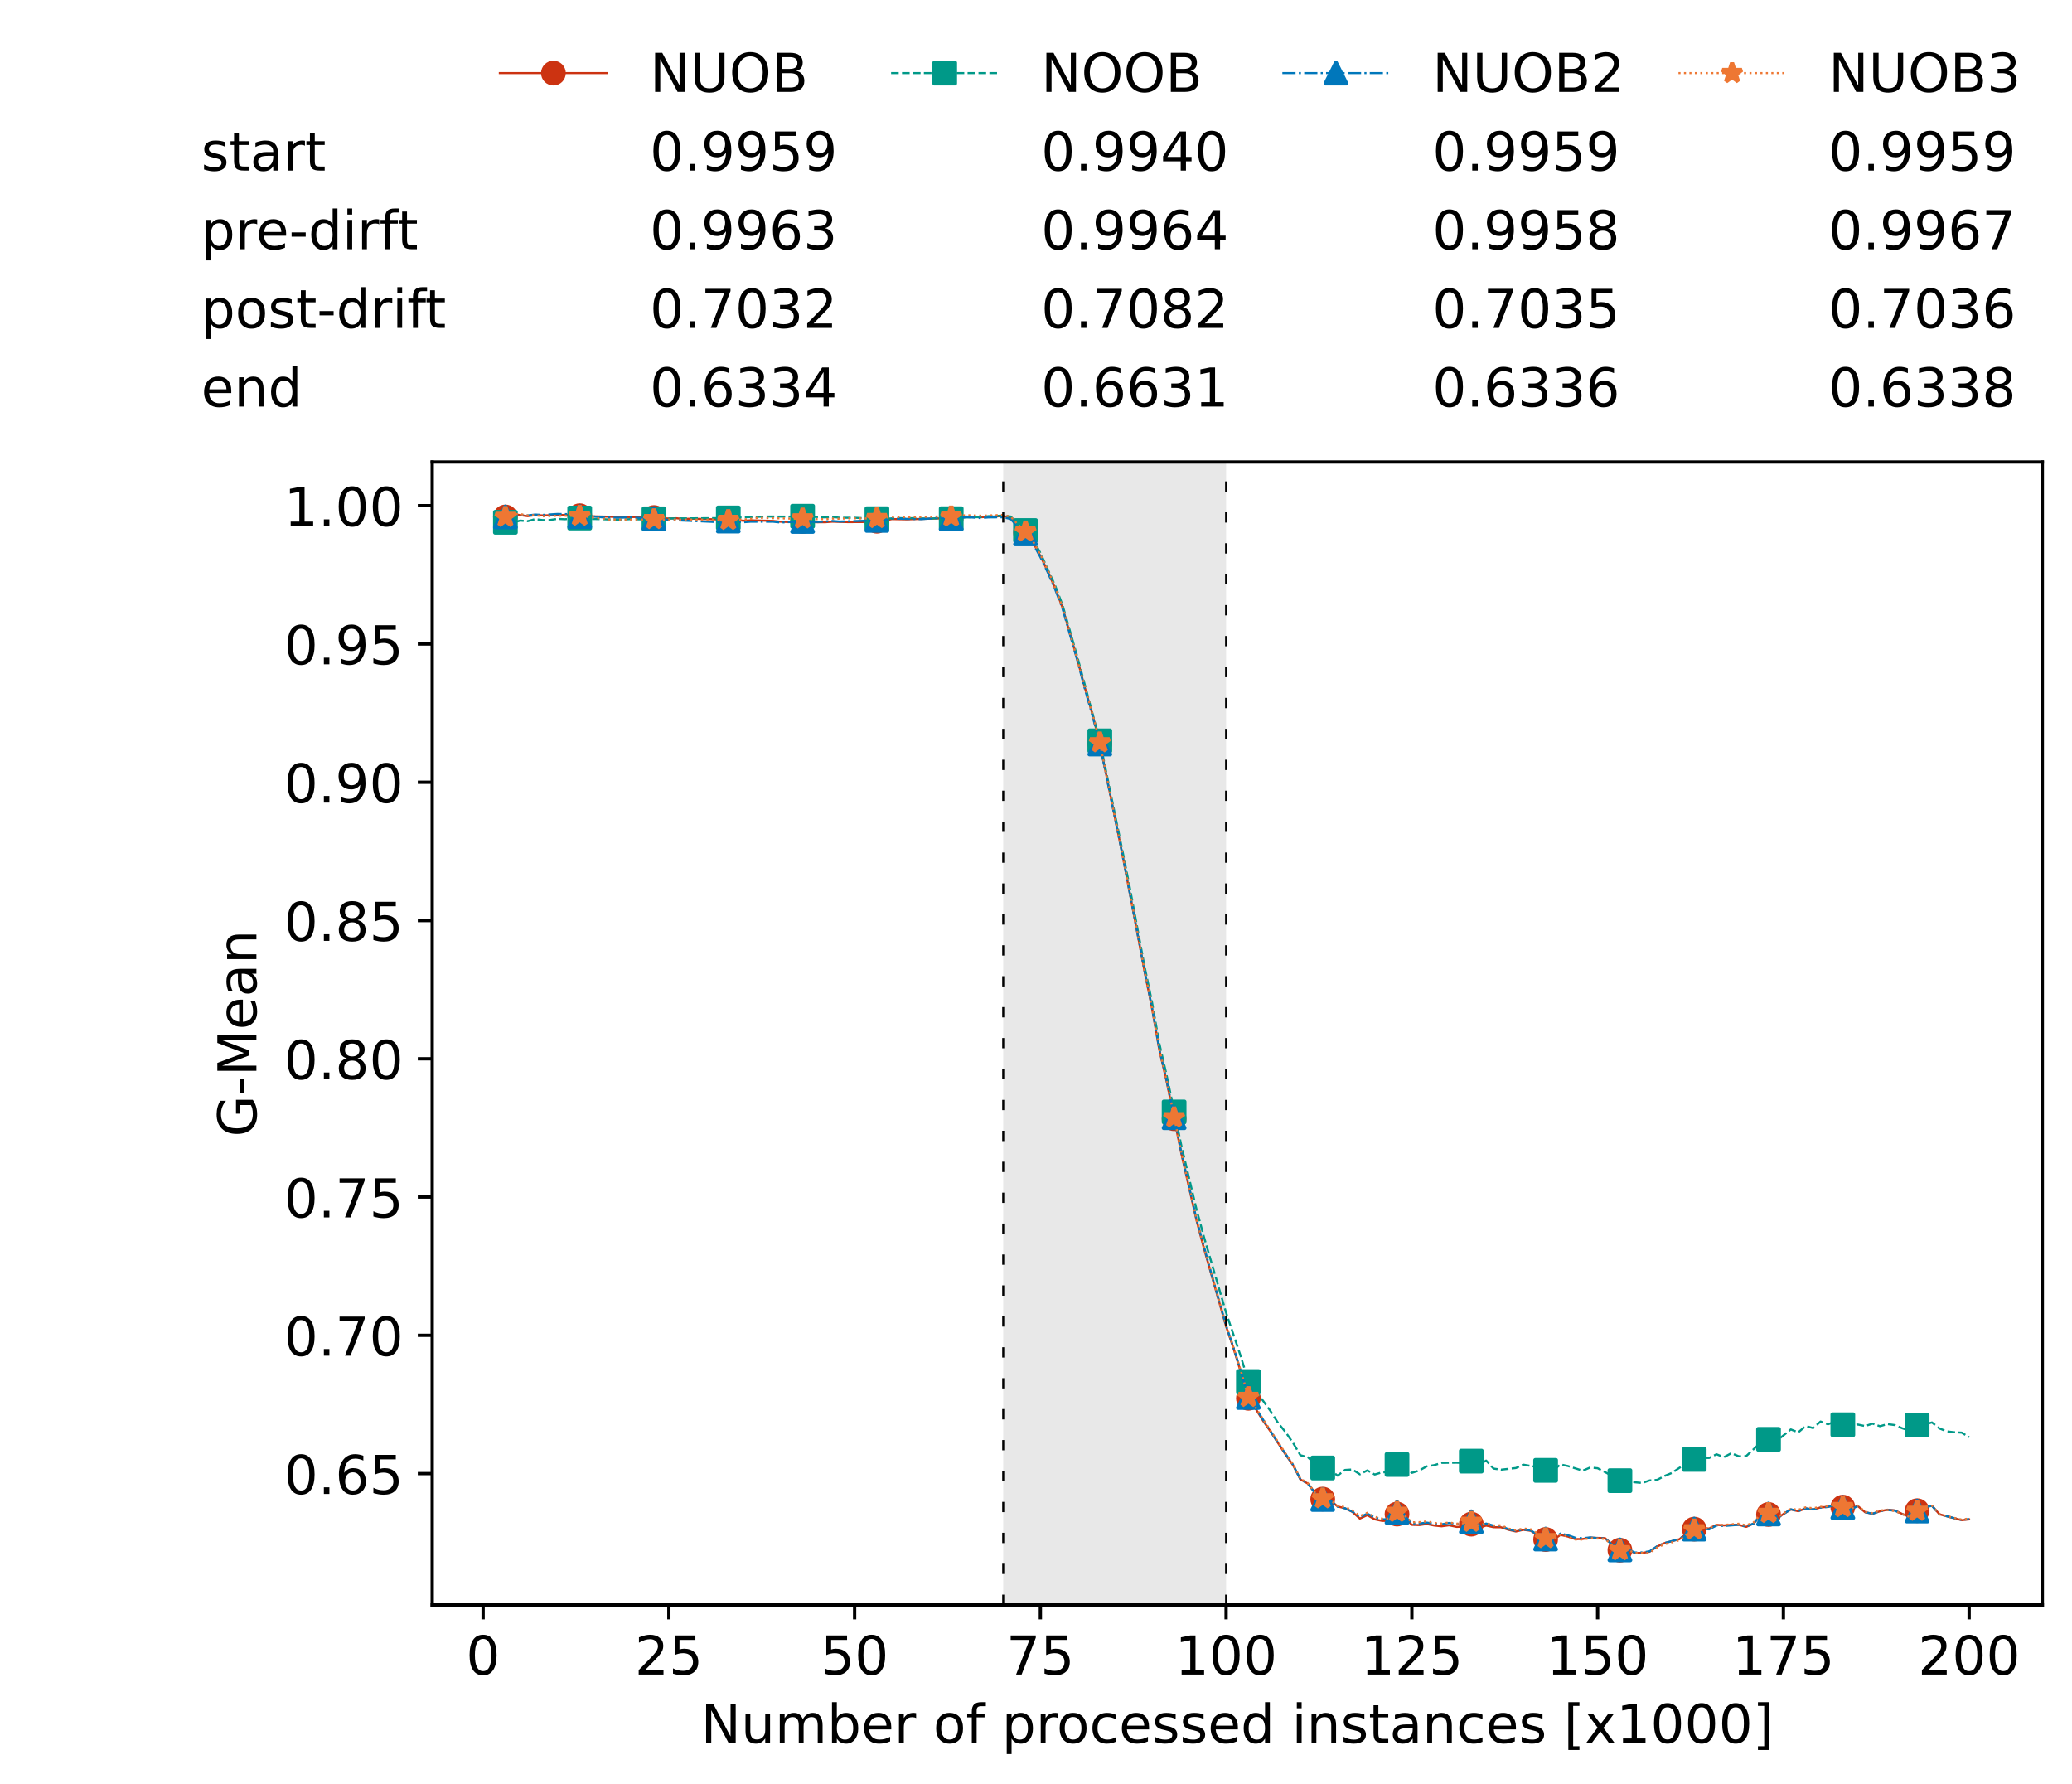 <?xml version="1.0" encoding="utf-8" standalone="no"?>
<!DOCTYPE svg PUBLIC "-//W3C//DTD SVG 1.1//EN"
  "http://www.w3.org/Graphics/SVG/1.1/DTD/svg11.dtd">
<!-- Created with matplotlib (https://matplotlib.org/) -->
<svg height="432.615pt" version="1.1" viewBox="0 0 502.65 432.615" width="502.65pt" xmlns="http://www.w3.org/2000/svg" xmlns:xlink="http://www.w3.org/1999/xlink">
 <defs>
  <style type="text/css">*{stroke-linecap:butt;stroke-linejoin:round;}</style>
 </defs>
 <g id="figure_1">
  <g id="patch_1">
   <path d="M 0 432.615 
L 502.65 432.615 
L 502.65 0 
L 0 0 
z
" style="fill:#ffffff;"/>
  </g>
  <g id="axes_1">
   <g id="patch_2">
    <path d="M 104.85 389.252 
L 495.45 389.252 
L 495.45 112.052 
L 104.85 112.052 
z
" style="fill:#ffffff;"/>
   </g>
   <g id="patch_3">
    <path clip-path="url(#pe4a1b426a5)" d="M 297.446 389.252 
L 297.446 112.052 
L 243.372 112.052 
L 243.372 389.252 
z
" style="fill:#d3d3d3;opacity:0.5;"/>
   </g>
   <g id="matplotlib.axis_1">
    <g id="xtick_1">
     <g id="line2d_1">
      <defs>
       <path d="M 0 0 
L 0 3.5 
" id="m58f905323e" style="stroke:#000000;stroke-width:0.8;"/>
      </defs>
      <g>
       <use style="stroke:#000000;stroke-width:0.8;" x="117.197" xlink:href="#m58f905323e" y="389.252"/>
      </g>
     </g>
     <g id="text_1">
      <!-- 0 -->
      <g transform="translate(113.061 406.13)scale(0.13 -0.13)">
       <defs>
        <path d="M 31.781 66.406 
Q 24.172 66.406 20.328 58.906 
Q 16.5 51.422 16.5 36.375 
Q 16.5 21.391 20.328 13.891 
Q 24.172 6.391 31.781 6.391 
Q 39.453 6.391 43.281 13.891 
Q 47.125 21.391 47.125 36.375 
Q 47.125 51.422 43.281 58.906 
Q 39.453 66.406 31.781 66.406 
z
M 31.781 74.219 
Q 44.047 74.219 50.516 64.516 
Q 56.984 54.828 56.984 36.375 
Q 56.984 17.969 50.516 8.266 
Q 44.047 -1.422 31.781 -1.422 
Q 19.531 -1.422 13.062 8.266 
Q 6.594 17.969 6.594 36.375 
Q 6.594 54.828 13.062 64.516 
Q 19.531 74.219 31.781 74.219 
z
" id="DejaVuSans-48"/>
       </defs>
       <use xlink:href="#DejaVuSans-48"/>
      </g>
     </g>
    </g>
    <g id="xtick_2">
     <g id="line2d_2">
      <g>
       <use style="stroke:#000000;stroke-width:0.8;" x="162.259" xlink:href="#m58f905323e" y="389.252"/>
      </g>
     </g>
     <g id="text_2">
      <!-- 25 -->
      <g transform="translate(153.988 406.13)scale(0.13 -0.13)">
       <defs>
        <path d="M 19.188 8.297 
L 53.609 8.297 
L 53.609 0 
L 7.328 0 
L 7.328 8.297 
Q 12.938 14.109 22.625 23.891 
Q 32.328 33.688 34.812 36.531 
Q 39.547 41.844 41.422 45.531 
Q 43.312 49.219 43.312 52.781 
Q 43.312 58.594 39.234 62.25 
Q 35.156 65.922 28.609 65.922 
Q 23.969 65.922 18.812 64.312 
Q 13.672 62.703 7.812 59.422 
L 7.812 69.391 
Q 13.766 71.781 18.938 73 
Q 24.125 74.219 28.422 74.219 
Q 39.75 74.219 46.484 68.547 
Q 53.219 62.891 53.219 53.422 
Q 53.219 48.922 51.531 44.891 
Q 49.859 40.875 45.406 35.406 
Q 44.188 33.984 37.641 27.219 
Q 31.109 20.453 19.188 8.297 
z
" id="DejaVuSans-50"/>
        <path d="M 10.797 72.906 
L 49.516 72.906 
L 49.516 64.594 
L 19.828 64.594 
L 19.828 46.734 
Q 21.969 47.469 24.109 47.828 
Q 26.266 48.188 28.422 48.188 
Q 40.625 48.188 47.75 41.5 
Q 54.891 34.812 54.891 23.391 
Q 54.891 11.625 47.562 5.094 
Q 40.234 -1.422 26.906 -1.422 
Q 22.312 -1.422 17.547 -0.641 
Q 12.797 0.141 7.719 1.703 
L 7.719 11.625 
Q 12.109 9.234 16.797 8.062 
Q 21.484 6.891 26.703 6.891 
Q 35.156 6.891 40.078 11.328 
Q 45.016 15.766 45.016 23.391 
Q 45.016 31 40.078 35.438 
Q 35.156 39.891 26.703 39.891 
Q 22.75 39.891 18.812 39.016 
Q 14.891 38.141 10.797 36.281 
z
" id="DejaVuSans-53"/>
       </defs>
       <use xlink:href="#DejaVuSans-50"/>
       <use x="63.623" xlink:href="#DejaVuSans-53"/>
      </g>
     </g>
    </g>
    <g id="xtick_3">
     <g id="line2d_3">
      <g>
       <use style="stroke:#000000;stroke-width:0.8;" x="207.322" xlink:href="#m58f905323e" y="389.252"/>
      </g>
     </g>
     <g id="text_3">
      <!-- 50 -->
      <g transform="translate(199.05 406.13)scale(0.13 -0.13)">
       <use xlink:href="#DejaVuSans-53"/>
       <use x="63.623" xlink:href="#DejaVuSans-48"/>
      </g>
     </g>
    </g>
    <g id="xtick_4">
     <g id="line2d_4">
      <g>
       <use style="stroke:#000000;stroke-width:0.8;" x="252.384" xlink:href="#m58f905323e" y="389.252"/>
      </g>
     </g>
     <g id="text_4">
      <!-- 75 -->
      <g transform="translate(244.113 406.13)scale(0.13 -0.13)">
       <defs>
        <path d="M 8.203 72.906 
L 55.078 72.906 
L 55.078 68.703 
L 28.609 0 
L 18.312 0 
L 43.219 64.594 
L 8.203 64.594 
z
" id="DejaVuSans-55"/>
       </defs>
       <use xlink:href="#DejaVuSans-55"/>
       <use x="63.623" xlink:href="#DejaVuSans-53"/>
      </g>
     </g>
    </g>
    <g id="xtick_5">
     <g id="line2d_5">
      <g>
       <use style="stroke:#000000;stroke-width:0.8;" x="297.446" xlink:href="#m58f905323e" y="389.252"/>
      </g>
     </g>
     <g id="text_5">
      <!-- 100 -->
      <g transform="translate(285.039 406.13)scale(0.13 -0.13)">
       <defs>
        <path d="M 12.406 8.297 
L 28.516 8.297 
L 28.516 63.922 
L 10.984 60.406 
L 10.984 69.391 
L 28.422 72.906 
L 38.281 72.906 
L 38.281 8.297 
L 54.391 8.297 
L 54.391 0 
L 12.406 0 
z
" id="DejaVuSans-49"/>
       </defs>
       <use xlink:href="#DejaVuSans-49"/>
       <use x="63.623" xlink:href="#DejaVuSans-48"/>
       <use x="127.246" xlink:href="#DejaVuSans-48"/>
      </g>
     </g>
    </g>
    <g id="xtick_6">
     <g id="line2d_6">
      <g>
       <use style="stroke:#000000;stroke-width:0.8;" x="342.509" xlink:href="#m58f905323e" y="389.252"/>
      </g>
     </g>
     <g id="text_6">
      <!-- 125 -->
      <g transform="translate(330.102 406.13)scale(0.13 -0.13)">
       <use xlink:href="#DejaVuSans-49"/>
       <use x="63.623" xlink:href="#DejaVuSans-50"/>
       <use x="127.246" xlink:href="#DejaVuSans-53"/>
      </g>
     </g>
    </g>
    <g id="xtick_7">
     <g id="line2d_7">
      <g>
       <use style="stroke:#000000;stroke-width:0.8;" x="387.571" xlink:href="#m58f905323e" y="389.252"/>
      </g>
     </g>
     <g id="text_7">
      <!-- 150 -->
      <g transform="translate(375.164 406.13)scale(0.13 -0.13)">
       <use xlink:href="#DejaVuSans-49"/>
       <use x="63.623" xlink:href="#DejaVuSans-53"/>
       <use x="127.246" xlink:href="#DejaVuSans-48"/>
      </g>
     </g>
    </g>
    <g id="xtick_8">
     <g id="line2d_8">
      <g>
       <use style="stroke:#000000;stroke-width:0.8;" x="432.633" xlink:href="#m58f905323e" y="389.252"/>
      </g>
     </g>
     <g id="text_8">
      <!-- 175 -->
      <g transform="translate(420.226 406.13)scale(0.13 -0.13)">
       <use xlink:href="#DejaVuSans-49"/>
       <use x="63.623" xlink:href="#DejaVuSans-55"/>
       <use x="127.246" xlink:href="#DejaVuSans-53"/>
      </g>
     </g>
    </g>
    <g id="xtick_9">
     <g id="line2d_9">
      <g>
       <use style="stroke:#000000;stroke-width:0.8;" x="477.695" xlink:href="#m58f905323e" y="389.252"/>
      </g>
     </g>
     <g id="text_9">
      <!-- 200 -->
      <g transform="translate(465.289 406.13)scale(0.13 -0.13)">
       <use xlink:href="#DejaVuSans-50"/>
       <use x="63.623" xlink:href="#DejaVuSans-48"/>
       <use x="127.246" xlink:href="#DejaVuSans-48"/>
      </g>
     </g>
    </g>
    <g id="text_10">
     <!-- Number of processed instances [x1000] -->
     <g transform="translate(170.025 422.711)scale(0.13 -0.13)">
      <defs>
       <path d="M 9.812 72.906 
L 23.094 72.906 
L 55.422 11.922 
L 55.422 72.906 
L 64.984 72.906 
L 64.984 0 
L 51.703 0 
L 19.391 60.984 
L 19.391 0 
L 9.812 0 
z
" id="DejaVuSans-78"/>
       <path d="M 8.5 21.578 
L 8.5 54.688 
L 17.484 54.688 
L 17.484 21.922 
Q 17.484 14.156 20.5 10.266 
Q 23.531 6.391 29.594 6.391 
Q 36.859 6.391 41.078 11.031 
Q 45.312 15.672 45.312 23.688 
L 45.312 54.688 
L 54.297 54.688 
L 54.297 0 
L 45.312 0 
L 45.312 8.406 
Q 42.047 3.422 37.719 1 
Q 33.406 -1.422 27.688 -1.422 
Q 18.266 -1.422 13.375 4.438 
Q 8.5 10.297 8.5 21.578 
z
M 31.109 56 
z
" id="DejaVuSans-117"/>
       <path d="M 52 44.188 
Q 55.375 50.25 60.062 53.125 
Q 64.75 56 71.094 56 
Q 79.641 56 84.281 50.016 
Q 88.922 44.047 88.922 33.016 
L 88.922 0 
L 79.891 0 
L 79.891 32.719 
Q 79.891 40.578 77.094 44.375 
Q 74.312 48.188 68.609 48.188 
Q 61.625 48.188 57.562 43.547 
Q 53.516 38.922 53.516 30.906 
L 53.516 0 
L 44.484 0 
L 44.484 32.719 
Q 44.484 40.625 41.703 44.406 
Q 38.922 48.188 33.109 48.188 
Q 26.219 48.188 22.156 43.531 
Q 18.109 38.875 18.109 30.906 
L 18.109 0 
L 9.078 0 
L 9.078 54.688 
L 18.109 54.688 
L 18.109 46.188 
Q 21.188 51.219 25.484 53.609 
Q 29.781 56 35.688 56 
Q 41.656 56 45.828 52.969 
Q 50 49.953 52 44.188 
z
" id="DejaVuSans-109"/>
       <path d="M 48.688 27.297 
Q 48.688 37.203 44.609 42.844 
Q 40.531 48.484 33.406 48.484 
Q 26.266 48.484 22.188 42.844 
Q 18.109 37.203 18.109 27.297 
Q 18.109 17.391 22.188 11.75 
Q 26.266 6.109 33.406 6.109 
Q 40.531 6.109 44.609 11.75 
Q 48.688 17.391 48.688 27.297 
z
M 18.109 46.391 
Q 20.953 51.266 25.266 53.625 
Q 29.594 56 35.594 56 
Q 45.562 56 51.781 48.094 
Q 58.016 40.188 58.016 27.297 
Q 58.016 14.406 51.781 6.484 
Q 45.562 -1.422 35.594 -1.422 
Q 29.594 -1.422 25.266 0.953 
Q 20.953 3.328 18.109 8.203 
L 18.109 0 
L 9.078 0 
L 9.078 75.984 
L 18.109 75.984 
z
" id="DejaVuSans-98"/>
       <path d="M 56.203 29.594 
L 56.203 25.203 
L 14.891 25.203 
Q 15.484 15.922 20.484 11.062 
Q 25.484 6.203 34.422 6.203 
Q 39.594 6.203 44.453 7.469 
Q 49.312 8.734 54.109 11.281 
L 54.109 2.781 
Q 49.266 0.734 44.188 -0.344 
Q 39.109 -1.422 33.891 -1.422 
Q 20.797 -1.422 13.156 6.188 
Q 5.516 13.812 5.516 26.812 
Q 5.516 40.234 12.766 48.109 
Q 20.016 56 32.328 56 
Q 43.359 56 49.781 48.891 
Q 56.203 41.797 56.203 29.594 
z
M 47.219 32.234 
Q 47.125 39.594 43.094 43.984 
Q 39.062 48.391 32.422 48.391 
Q 24.906 48.391 20.391 44.141 
Q 15.875 39.891 15.188 32.172 
z
" id="DejaVuSans-101"/>
       <path d="M 41.109 46.297 
Q 39.594 47.172 37.812 47.578 
Q 36.031 48 33.891 48 
Q 26.266 48 22.188 43.047 
Q 18.109 38.094 18.109 28.812 
L 18.109 0 
L 9.078 0 
L 9.078 54.688 
L 18.109 54.688 
L 18.109 46.188 
Q 20.953 51.172 25.484 53.578 
Q 30.031 56 36.531 56 
Q 37.453 56 38.578 55.875 
Q 39.703 55.766 41.062 55.516 
z
" id="DejaVuSans-114"/>
       <path id="DejaVuSans-32"/>
       <path d="M 30.609 48.391 
Q 23.391 48.391 19.188 42.75 
Q 14.984 37.109 14.984 27.297 
Q 14.984 17.484 19.156 11.844 
Q 23.344 6.203 30.609 6.203 
Q 37.797 6.203 41.984 11.859 
Q 46.188 17.531 46.188 27.297 
Q 46.188 37.016 41.984 42.703 
Q 37.797 48.391 30.609 48.391 
z
M 30.609 56 
Q 42.328 56 49.016 48.375 
Q 55.719 40.766 55.719 27.297 
Q 55.719 13.875 49.016 6.219 
Q 42.328 -1.422 30.609 -1.422 
Q 18.844 -1.422 12.172 6.219 
Q 5.516 13.875 5.516 27.297 
Q 5.516 40.766 12.172 48.375 
Q 18.844 56 30.609 56 
z
" id="DejaVuSans-111"/>
       <path d="M 37.109 75.984 
L 37.109 68.5 
L 28.516 68.5 
Q 23.688 68.5 21.797 66.547 
Q 19.922 64.594 19.922 59.516 
L 19.922 54.688 
L 34.719 54.688 
L 34.719 47.703 
L 19.922 47.703 
L 19.922 0 
L 10.891 0 
L 10.891 47.703 
L 2.297 47.703 
L 2.297 54.688 
L 10.891 54.688 
L 10.891 58.5 
Q 10.891 67.625 15.141 71.797 
Q 19.391 75.984 28.609 75.984 
z
" id="DejaVuSans-102"/>
       <path d="M 18.109 8.203 
L 18.109 -20.797 
L 9.078 -20.797 
L 9.078 54.688 
L 18.109 54.688 
L 18.109 46.391 
Q 20.953 51.266 25.266 53.625 
Q 29.594 56 35.594 56 
Q 45.562 56 51.781 48.094 
Q 58.016 40.188 58.016 27.297 
Q 58.016 14.406 51.781 6.484 
Q 45.562 -1.422 35.594 -1.422 
Q 29.594 -1.422 25.266 0.953 
Q 20.953 3.328 18.109 8.203 
z
M 48.688 27.297 
Q 48.688 37.203 44.609 42.844 
Q 40.531 48.484 33.406 48.484 
Q 26.266 48.484 22.188 42.844 
Q 18.109 37.203 18.109 27.297 
Q 18.109 17.391 22.188 11.75 
Q 26.266 6.109 33.406 6.109 
Q 40.531 6.109 44.609 11.75 
Q 48.688 17.391 48.688 27.297 
z
" id="DejaVuSans-112"/>
       <path d="M 48.781 52.594 
L 48.781 44.188 
Q 44.969 46.297 41.141 47.344 
Q 37.312 48.391 33.406 48.391 
Q 24.656 48.391 19.812 42.844 
Q 14.984 37.312 14.984 27.297 
Q 14.984 17.281 19.812 11.734 
Q 24.656 6.203 33.406 6.203 
Q 37.312 6.203 41.141 7.25 
Q 44.969 8.297 48.781 10.406 
L 48.781 2.094 
Q 45.016 0.344 40.984 -0.531 
Q 36.969 -1.422 32.422 -1.422 
Q 20.062 -1.422 12.781 6.344 
Q 5.516 14.109 5.516 27.297 
Q 5.516 40.672 12.859 48.328 
Q 20.219 56 33.016 56 
Q 37.156 56 41.109 55.141 
Q 45.062 54.297 48.781 52.594 
z
" id="DejaVuSans-99"/>
       <path d="M 44.281 53.078 
L 44.281 44.578 
Q 40.484 46.531 36.375 47.5 
Q 32.281 48.484 27.875 48.484 
Q 21.188 48.484 17.844 46.438 
Q 14.5 44.391 14.5 40.281 
Q 14.5 37.156 16.891 35.375 
Q 19.281 33.594 26.516 31.984 
L 29.594 31.297 
Q 39.156 29.25 43.188 25.516 
Q 47.219 21.781 47.219 15.094 
Q 47.219 7.469 41.188 3.016 
Q 35.156 -1.422 24.609 -1.422 
Q 20.219 -1.422 15.453 -0.562 
Q 10.688 0.297 5.422 2 
L 5.422 11.281 
Q 10.406 8.688 15.234 7.391 
Q 20.062 6.109 24.812 6.109 
Q 31.156 6.109 34.562 8.281 
Q 37.984 10.453 37.984 14.406 
Q 37.984 18.062 35.516 20.016 
Q 33.062 21.969 24.703 23.781 
L 21.578 24.516 
Q 13.234 26.266 9.516 29.906 
Q 5.812 33.547 5.812 39.891 
Q 5.812 47.609 11.281 51.797 
Q 16.75 56 26.812 56 
Q 31.781 56 36.172 55.266 
Q 40.578 54.547 44.281 53.078 
z
" id="DejaVuSans-115"/>
       <path d="M 45.406 46.391 
L 45.406 75.984 
L 54.391 75.984 
L 54.391 0 
L 45.406 0 
L 45.406 8.203 
Q 42.578 3.328 38.25 0.953 
Q 33.938 -1.422 27.875 -1.422 
Q 17.969 -1.422 11.734 6.484 
Q 5.516 14.406 5.516 27.297 
Q 5.516 40.188 11.734 48.094 
Q 17.969 56 27.875 56 
Q 33.938 56 38.25 53.625 
Q 42.578 51.266 45.406 46.391 
z
M 14.797 27.297 
Q 14.797 17.391 18.875 11.75 
Q 22.953 6.109 30.078 6.109 
Q 37.203 6.109 41.297 11.75 
Q 45.406 17.391 45.406 27.297 
Q 45.406 37.203 41.297 42.844 
Q 37.203 48.484 30.078 48.484 
Q 22.953 48.484 18.875 42.844 
Q 14.797 37.203 14.797 27.297 
z
" id="DejaVuSans-100"/>
       <path d="M 9.422 54.688 
L 18.406 54.688 
L 18.406 0 
L 9.422 0 
z
M 9.422 75.984 
L 18.406 75.984 
L 18.406 64.594 
L 9.422 64.594 
z
" id="DejaVuSans-105"/>
       <path d="M 54.891 33.016 
L 54.891 0 
L 45.906 0 
L 45.906 32.719 
Q 45.906 40.484 42.875 44.328 
Q 39.844 48.188 33.797 48.188 
Q 26.516 48.188 22.312 43.547 
Q 18.109 38.922 18.109 30.906 
L 18.109 0 
L 9.078 0 
L 9.078 54.688 
L 18.109 54.688 
L 18.109 46.188 
Q 21.344 51.125 25.703 53.562 
Q 30.078 56 35.797 56 
Q 45.219 56 50.047 50.172 
Q 54.891 44.344 54.891 33.016 
z
" id="DejaVuSans-110"/>
       <path d="M 18.312 70.219 
L 18.312 54.688 
L 36.812 54.688 
L 36.812 47.703 
L 18.312 47.703 
L 18.312 18.016 
Q 18.312 11.328 20.141 9.422 
Q 21.969 7.516 27.594 7.516 
L 36.812 7.516 
L 36.812 0 
L 27.594 0 
Q 17.188 0 13.234 3.875 
Q 9.281 7.766 9.281 18.016 
L 9.281 47.703 
L 2.688 47.703 
L 2.688 54.688 
L 9.281 54.688 
L 9.281 70.219 
z
" id="DejaVuSans-116"/>
       <path d="M 34.281 27.484 
Q 23.391 27.484 19.188 25 
Q 14.984 22.516 14.984 16.5 
Q 14.984 11.719 18.141 8.906 
Q 21.297 6.109 26.703 6.109 
Q 34.188 6.109 38.703 11.406 
Q 43.219 16.703 43.219 25.484 
L 43.219 27.484 
z
M 52.203 31.203 
L 52.203 0 
L 43.219 0 
L 43.219 8.297 
Q 40.141 3.328 35.547 0.953 
Q 30.953 -1.422 24.312 -1.422 
Q 15.922 -1.422 10.953 3.297 
Q 6 8.016 6 15.922 
Q 6 25.141 12.172 29.828 
Q 18.359 34.516 30.609 34.516 
L 43.219 34.516 
L 43.219 35.406 
Q 43.219 41.609 39.141 45 
Q 35.062 48.391 27.688 48.391 
Q 23 48.391 18.547 47.266 
Q 14.109 46.141 10.016 43.891 
L 10.016 52.203 
Q 14.938 54.109 19.578 55.047 
Q 24.219 56 28.609 56 
Q 40.484 56 46.344 49.844 
Q 52.203 43.703 52.203 31.203 
z
" id="DejaVuSans-97"/>
       <path d="M 8.594 75.984 
L 29.297 75.984 
L 29.297 69 
L 17.578 69 
L 17.578 -6.203 
L 29.297 -6.203 
L 29.297 -13.188 
L 8.594 -13.188 
z
" id="DejaVuSans-91"/>
       <path d="M 54.891 54.688 
L 35.109 28.078 
L 55.906 0 
L 45.312 0 
L 29.391 21.484 
L 13.484 0 
L 2.875 0 
L 24.125 28.609 
L 4.688 54.688 
L 15.281 54.688 
L 29.781 35.203 
L 44.281 54.688 
z
" id="DejaVuSans-120"/>
       <path d="M 30.422 75.984 
L 30.422 -13.188 
L 9.719 -13.188 
L 9.719 -6.203 
L 21.391 -6.203 
L 21.391 69 
L 9.719 69 
L 9.719 75.984 
z
" id="DejaVuSans-93"/>
      </defs>
      <use xlink:href="#DejaVuSans-78"/>
      <use x="74.805" xlink:href="#DejaVuSans-117"/>
      <use x="138.184" xlink:href="#DejaVuSans-109"/>
      <use x="235.596" xlink:href="#DejaVuSans-98"/>
      <use x="299.072" xlink:href="#DejaVuSans-101"/>
      <use x="360.596" xlink:href="#DejaVuSans-114"/>
      <use x="401.709" xlink:href="#DejaVuSans-32"/>
      <use x="433.496" xlink:href="#DejaVuSans-111"/>
      <use x="494.678" xlink:href="#DejaVuSans-102"/>
      <use x="529.883" xlink:href="#DejaVuSans-32"/>
      <use x="561.67" xlink:href="#DejaVuSans-112"/>
      <use x="625.146" xlink:href="#DejaVuSans-114"/>
      <use x="664.01" xlink:href="#DejaVuSans-111"/>
      <use x="725.191" xlink:href="#DejaVuSans-99"/>
      <use x="780.172" xlink:href="#DejaVuSans-101"/>
      <use x="841.695" xlink:href="#DejaVuSans-115"/>
      <use x="893.795" xlink:href="#DejaVuSans-115"/>
      <use x="945.895" xlink:href="#DejaVuSans-101"/>
      <use x="1007.418" xlink:href="#DejaVuSans-100"/>
      <use x="1070.895" xlink:href="#DejaVuSans-32"/>
      <use x="1102.682" xlink:href="#DejaVuSans-105"/>
      <use x="1130.465" xlink:href="#DejaVuSans-110"/>
      <use x="1193.844" xlink:href="#DejaVuSans-115"/>
      <use x="1245.943" xlink:href="#DejaVuSans-116"/>
      <use x="1285.152" xlink:href="#DejaVuSans-97"/>
      <use x="1346.432" xlink:href="#DejaVuSans-110"/>
      <use x="1409.811" xlink:href="#DejaVuSans-99"/>
      <use x="1464.791" xlink:href="#DejaVuSans-101"/>
      <use x="1526.314" xlink:href="#DejaVuSans-115"/>
      <use x="1578.414" xlink:href="#DejaVuSans-32"/>
      <use x="1610.201" xlink:href="#DejaVuSans-91"/>
      <use x="1649.215" xlink:href="#DejaVuSans-120"/>
      <use x="1708.395" xlink:href="#DejaVuSans-49"/>
      <use x="1772.018" xlink:href="#DejaVuSans-48"/>
      <use x="1835.641" xlink:href="#DejaVuSans-48"/>
      <use x="1899.264" xlink:href="#DejaVuSans-48"/>
      <use x="1962.887" xlink:href="#DejaVuSans-93"/>
     </g>
    </g>
   </g>
   <g id="matplotlib.axis_2">
    <g id="ytick_1">
     <g id="line2d_10">
      <defs>
       <path d="M 0 0 
L -3.5 0 
" id="m8018a56aba" style="stroke:#000000;stroke-width:0.8;"/>
      </defs>
      <g>
       <use style="stroke:#000000;stroke-width:0.8;" x="104.85" xlink:href="#m8018a56aba" y="357.398"/>
      </g>
     </g>
     <g id="text_11">
      <!-- 0.65 -->
      <g transform="translate(68.905 362.337)scale(0.13 -0.13)">
       <defs>
        <path d="M 10.688 12.406 
L 21 12.406 
L 21 0 
L 10.688 0 
z
" id="DejaVuSans-46"/>
        <path d="M 33.016 40.375 
Q 26.375 40.375 22.484 35.828 
Q 18.609 31.297 18.609 23.391 
Q 18.609 15.531 22.484 10.953 
Q 26.375 6.391 33.016 6.391 
Q 39.656 6.391 43.531 10.953 
Q 47.406 15.531 47.406 23.391 
Q 47.406 31.297 43.531 35.828 
Q 39.656 40.375 33.016 40.375 
z
M 52.594 71.297 
L 52.594 62.312 
Q 48.875 64.062 45.094 64.984 
Q 41.312 65.922 37.594 65.922 
Q 27.828 65.922 22.672 59.328 
Q 17.531 52.734 16.797 39.406 
Q 19.672 43.656 24.016 45.922 
Q 28.375 48.188 33.594 48.188 
Q 44.578 48.188 50.953 41.516 
Q 57.328 34.859 57.328 23.391 
Q 57.328 12.156 50.688 5.359 
Q 44.047 -1.422 33.016 -1.422 
Q 20.359 -1.422 13.672 8.266 
Q 6.984 17.969 6.984 36.375 
Q 6.984 53.656 15.188 63.938 
Q 23.391 74.219 37.203 74.219 
Q 40.922 74.219 44.703 73.484 
Q 48.484 72.75 52.594 71.297 
z
" id="DejaVuSans-54"/>
       </defs>
       <use xlink:href="#DejaVuSans-48"/>
       <use x="63.623" xlink:href="#DejaVuSans-46"/>
       <use x="95.41" xlink:href="#DejaVuSans-54"/>
       <use x="159.033" xlink:href="#DejaVuSans-53"/>
      </g>
     </g>
    </g>
    <g id="ytick_2">
     <g id="line2d_11">
      <g>
       <use style="stroke:#000000;stroke-width:0.8;" x="104.85" xlink:href="#m8018a56aba" y="323.862"/>
      </g>
     </g>
     <g id="text_12">
      <!-- 0.70 -->
      <g transform="translate(68.905 328.801)scale(0.13 -0.13)">
       <use xlink:href="#DejaVuSans-48"/>
       <use x="63.623" xlink:href="#DejaVuSans-46"/>
       <use x="95.41" xlink:href="#DejaVuSans-55"/>
       <use x="159.033" xlink:href="#DejaVuSans-48"/>
      </g>
     </g>
    </g>
    <g id="ytick_3">
     <g id="line2d_12">
      <g>
       <use style="stroke:#000000;stroke-width:0.8;" x="104.85" xlink:href="#m8018a56aba" y="290.326"/>
      </g>
     </g>
     <g id="text_13">
      <!-- 0.75 -->
      <g transform="translate(68.905 295.265)scale(0.13 -0.13)">
       <use xlink:href="#DejaVuSans-48"/>
       <use x="63.623" xlink:href="#DejaVuSans-46"/>
       <use x="95.41" xlink:href="#DejaVuSans-55"/>
       <use x="159.033" xlink:href="#DejaVuSans-53"/>
      </g>
     </g>
    </g>
    <g id="ytick_4">
     <g id="line2d_13">
      <g>
       <use style="stroke:#000000;stroke-width:0.8;" x="104.85" xlink:href="#m8018a56aba" y="256.79"/>
      </g>
     </g>
     <g id="text_14">
      <!-- 0.80 -->
      <g transform="translate(68.905 261.728)scale(0.13 -0.13)">
       <defs>
        <path d="M 31.781 34.625 
Q 24.75 34.625 20.719 30.859 
Q 16.703 27.094 16.703 20.516 
Q 16.703 13.922 20.719 10.156 
Q 24.75 6.391 31.781 6.391 
Q 38.812 6.391 42.859 10.172 
Q 46.922 13.969 46.922 20.516 
Q 46.922 27.094 42.891 30.859 
Q 38.875 34.625 31.781 34.625 
z
M 21.922 38.812 
Q 15.578 40.375 12.031 44.719 
Q 8.5 49.078 8.5 55.328 
Q 8.5 64.062 14.719 69.141 
Q 20.953 74.219 31.781 74.219 
Q 42.672 74.219 48.875 69.141 
Q 55.078 64.062 55.078 55.328 
Q 55.078 49.078 51.531 44.719 
Q 48 40.375 41.703 38.812 
Q 48.828 37.156 52.797 32.312 
Q 56.781 27.484 56.781 20.516 
Q 56.781 9.906 50.312 4.234 
Q 43.844 -1.422 31.781 -1.422 
Q 19.734 -1.422 13.25 4.234 
Q 6.781 9.906 6.781 20.516 
Q 6.781 27.484 10.781 32.312 
Q 14.797 37.156 21.922 38.812 
z
M 18.312 54.391 
Q 18.312 48.734 21.844 45.562 
Q 25.391 42.391 31.781 42.391 
Q 38.141 42.391 41.719 45.562 
Q 45.312 48.734 45.312 54.391 
Q 45.312 60.062 41.719 63.234 
Q 38.141 66.406 31.781 66.406 
Q 25.391 66.406 21.844 63.234 
Q 18.312 60.062 18.312 54.391 
z
" id="DejaVuSans-56"/>
       </defs>
       <use xlink:href="#DejaVuSans-48"/>
       <use x="63.623" xlink:href="#DejaVuSans-46"/>
       <use x="95.41" xlink:href="#DejaVuSans-56"/>
       <use x="159.033" xlink:href="#DejaVuSans-48"/>
      </g>
     </g>
    </g>
    <g id="ytick_5">
     <g id="line2d_14">
      <g>
       <use style="stroke:#000000;stroke-width:0.8;" x="104.85" xlink:href="#m8018a56aba" y="223.253"/>
      </g>
     </g>
     <g id="text_15">
      <!-- 0.85 -->
      <g transform="translate(68.905 228.192)scale(0.13 -0.13)">
       <use xlink:href="#DejaVuSans-48"/>
       <use x="63.623" xlink:href="#DejaVuSans-46"/>
       <use x="95.41" xlink:href="#DejaVuSans-56"/>
       <use x="159.033" xlink:href="#DejaVuSans-53"/>
      </g>
     </g>
    </g>
    <g id="ytick_6">
     <g id="line2d_15">
      <g>
       <use style="stroke:#000000;stroke-width:0.8;" x="104.85" xlink:href="#m8018a56aba" y="189.717"/>
      </g>
     </g>
     <g id="text_16">
      <!-- 0.90 -->
      <g transform="translate(68.905 194.656)scale(0.13 -0.13)">
       <defs>
        <path d="M 10.984 1.516 
L 10.984 10.5 
Q 14.703 8.734 18.5 7.812 
Q 22.312 6.891 25.984 6.891 
Q 35.75 6.891 40.891 13.453 
Q 46.047 20.016 46.781 33.406 
Q 43.953 29.203 39.594 26.953 
Q 35.25 24.703 29.984 24.703 
Q 19.047 24.703 12.672 31.312 
Q 6.297 37.938 6.297 49.422 
Q 6.297 60.641 12.938 67.422 
Q 19.578 74.219 30.609 74.219 
Q 43.266 74.219 49.922 64.516 
Q 56.594 54.828 56.594 36.375 
Q 56.594 19.141 48.406 8.859 
Q 40.234 -1.422 26.422 -1.422 
Q 22.703 -1.422 18.891 -0.688 
Q 15.094 0.047 10.984 1.516 
z
M 30.609 32.422 
Q 37.25 32.422 41.125 36.953 
Q 45.016 41.5 45.016 49.422 
Q 45.016 57.281 41.125 61.844 
Q 37.25 66.406 30.609 66.406 
Q 23.969 66.406 20.094 61.844 
Q 16.219 57.281 16.219 49.422 
Q 16.219 41.5 20.094 36.953 
Q 23.969 32.422 30.609 32.422 
z
" id="DejaVuSans-57"/>
       </defs>
       <use xlink:href="#DejaVuSans-48"/>
       <use x="63.623" xlink:href="#DejaVuSans-46"/>
       <use x="95.41" xlink:href="#DejaVuSans-57"/>
       <use x="159.033" xlink:href="#DejaVuSans-48"/>
      </g>
     </g>
    </g>
    <g id="ytick_7">
     <g id="line2d_16">
      <g>
       <use style="stroke:#000000;stroke-width:0.8;" x="104.85" xlink:href="#m8018a56aba" y="156.181"/>
      </g>
     </g>
     <g id="text_17">
      <!-- 0.95 -->
      <g transform="translate(68.905 161.12)scale(0.13 -0.13)">
       <use xlink:href="#DejaVuSans-48"/>
       <use x="63.623" xlink:href="#DejaVuSans-46"/>
       <use x="95.41" xlink:href="#DejaVuSans-57"/>
       <use x="159.033" xlink:href="#DejaVuSans-53"/>
      </g>
     </g>
    </g>
    <g id="ytick_8">
     <g id="line2d_17">
      <g>
       <use style="stroke:#000000;stroke-width:0.8;" x="104.85" xlink:href="#m8018a56aba" y="122.644"/>
      </g>
     </g>
     <g id="text_18">
      <!-- 1.00 -->
      <g transform="translate(68.905 127.583)scale(0.13 -0.13)">
       <use xlink:href="#DejaVuSans-49"/>
       <use x="63.623" xlink:href="#DejaVuSans-46"/>
       <use x="95.41" xlink:href="#DejaVuSans-48"/>
       <use x="159.033" xlink:href="#DejaVuSans-48"/>
      </g>
     </g>
    </g>
    <g id="text_19">
     <!-- G-Mean -->
     <g transform="translate(62.201 275.744)rotate(-90)scale(0.13 -0.13)">
      <defs>
       <path d="M 59.516 10.406 
L 59.516 29.984 
L 43.406 29.984 
L 43.406 38.094 
L 69.281 38.094 
L 69.281 6.781 
Q 63.578 2.734 56.688 0.656 
Q 49.812 -1.422 42 -1.422 
Q 24.906 -1.422 15.25 8.562 
Q 5.609 18.562 5.609 36.375 
Q 5.609 54.25 15.25 64.234 
Q 24.906 74.219 42 74.219 
Q 49.125 74.219 55.547 72.453 
Q 61.969 70.703 67.391 67.281 
L 67.391 56.781 
Q 61.922 61.422 55.766 63.766 
Q 49.609 66.109 42.828 66.109 
Q 29.438 66.109 22.719 58.641 
Q 16.016 51.172 16.016 36.375 
Q 16.016 21.625 22.719 14.156 
Q 29.438 6.688 42.828 6.688 
Q 48.047 6.688 52.141 7.594 
Q 56.25 8.5 59.516 10.406 
z
" id="DejaVuSans-71"/>
       <path d="M 4.891 31.391 
L 31.203 31.391 
L 31.203 23.391 
L 4.891 23.391 
z
" id="DejaVuSans-45"/>
       <path d="M 9.812 72.906 
L 24.516 72.906 
L 43.109 23.297 
L 61.812 72.906 
L 76.516 72.906 
L 76.516 0 
L 66.891 0 
L 66.891 64.016 
L 48.094 14.016 
L 38.188 14.016 
L 19.391 64.016 
L 19.391 0 
L 9.812 0 
z
" id="DejaVuSans-77"/>
      </defs>
      <use xlink:href="#DejaVuSans-71"/>
      <use x="77.49" xlink:href="#DejaVuSans-45"/>
      <use x="113.574" xlink:href="#DejaVuSans-77"/>
      <use x="199.854" xlink:href="#DejaVuSans-101"/>
      <use x="261.377" xlink:href="#DejaVuSans-97"/>
      <use x="322.656" xlink:href="#DejaVuSans-110"/>
     </g>
    </g>
   </g>
   <g id="line2d_18"/>
   <g id="line2d_19"/>
   <g id="line2d_20"/>
   <g id="line2d_21"/>
   <g id="line2d_22"/>
   <g id="line2d_23">
    <path clip-path="url(#pe4a1b426a5)" d="M 122.605 125.382 
L 124.407 124.684 
L 128.012 125.189 
L 129.815 124.938 
L 131.617 125.004 
L 138.827 124.857 
L 142.432 125.207 
L 151.444 125.4 
L 155.049 125.394 
L 162.259 125.763 
L 164.062 125.694 
L 165.864 125.866 
L 167.667 125.799 
L 176.679 126.042 
L 178.482 126.049 
L 180.284 126.305 
L 182.087 126.205 
L 187.494 126.338 
L 189.297 126.537 
L 191.099 126.608 
L 192.902 126.473 
L 194.704 126.475 
L 198.309 126.666 
L 200.112 126.665 
L 201.914 126.53 
L 205.519 126.628 
L 209.124 126.623 
L 212.729 126.422 
L 214.532 126.286 
L 216.334 125.9 
L 219.939 125.961 
L 228.952 125.705 
L 230.754 125.745 
L 234.359 125.278 
L 237.964 125.449 
L 243.372 125.151 
L 245.174 125.58 
L 246.976 127.482 
L 248.779 129.145 
L 250.581 131.552 
L 252.384 134.825 
L 254.186 138.598 
L 255.989 142.709 
L 257.791 147.447 
L 261.396 160.061 
L 263.199 166.861 
L 265.001 173.179 
L 266.804 180.26 
L 272.211 206.855 
L 275.816 225.721 
L 277.619 235.414 
L 279.421 244.272 
L 281.224 254.546 
L 283.026 262.333 
L 286.631 280.004 
L 290.236 295.859 
L 292.039 302.682 
L 297.446 321.716 
L 299.249 327.062 
L 301.051 332.906 
L 302.854 339.138 
L 304.656 341.745 
L 306.459 344.668 
L 308.261 347.232 
L 311.866 352.796 
L 313.669 355.336 
L 315.471 358.824 
L 317.274 359.818 
L 319.076 362.116 
L 320.879 363.581 
L 322.681 363.853 
L 324.484 365.368 
L 326.286 365.812 
L 328.089 366.698 
L 329.891 368.308 
L 331.694 367.48 
L 333.496 368.489 
L 335.299 368.871 
L 337.101 368.85 
L 338.904 367.215 
L 340.706 368.058 
L 342.509 369.826 
L 344.311 369.883 
L 346.114 369.621 
L 347.916 369.99 
L 349.719 370.183 
L 351.521 369.935 
L 353.324 370.319 
L 355.126 370.28 
L 356.928 369.657 
L 358.731 370.541 
L 360.533 370.01 
L 362.336 370.402 
L 364.138 370.414 
L 365.941 371.027 
L 367.743 371.439 
L 369.546 371.026 
L 371.348 371.269 
L 373.151 372.424 
L 374.953 373.383 
L 376.756 373.536 
L 378.558 372.259 
L 380.361 372.671 
L 382.163 373.288 
L 383.966 373.246 
L 385.768 372.932 
L 389.373 373.055 
L 391.176 374.642 
L 392.978 375.969 
L 394.781 375.82 
L 396.583 376.652 
L 398.386 376.627 
L 400.188 376.345 
L 401.991 375.09 
L 403.793 374.253 
L 407.398 373.312 
L 409.201 371.902 
L 411.003 370.861 
L 412.806 370.552 
L 414.608 370.719 
L 416.411 369.827 
L 418.213 369.964 
L 420.016 369.83 
L 421.818 369.82 
L 423.621 370.322 
L 425.423 369.513 
L 427.226 367.405 
L 429.028 367.31 
L 430.831 368.477 
L 432.633 367.207 
L 434.436 366.091 
L 436.238 366.525 
L 438.041 365.841 
L 439.843 366.11 
L 441.646 365.609 
L 443.448 365.463 
L 445.251 364.947 
L 448.856 366.025 
L 450.658 365.234 
L 452.461 366.772 
L 454.263 367.131 
L 456.066 366.532 
L 457.868 366.156 
L 459.671 366.316 
L 461.473 367.182 
L 463.276 367.905 
L 465.078 366.392 
L 466.881 365.495 
L 468.683 365.179 
L 470.485 367.261 
L 474.09 368.234 
L 475.893 368.692 
L 477.695 368.504 
L 477.695 368.504 
" style="fill:none;stroke:#cc3311;stroke-linecap:square;stroke-width:0.5;"/>
    <defs>
     <path d="M 0 2.5 
C 0.663 2.5 1.299 2.237 1.768 1.768 
C 2.237 1.299 2.5 0.663 2.5 0 
C 2.5 -0.663 2.237 -1.299 1.768 -1.768 
C 1.299 -2.237 0.663 -2.5 0 -2.5 
C -0.663 -2.5 -1.299 -2.237 -1.768 -1.768 
C -2.237 -1.299 -2.5 -0.663 -2.5 0 
C -2.5 0.663 -2.237 1.299 -1.768 1.768 
C -1.299 2.237 -0.663 2.5 0 2.5 
z
" id="mcdbe29a788" style="stroke:#cc3311;"/>
    </defs>
    <g clip-path="url(#pe4a1b426a5)">
     <use style="fill:#cc3311;stroke:#cc3311;" x="122.605" xlink:href="#mcdbe29a788" y="125.382"/>
     <use style="fill:#cc3311;stroke:#cc3311;" x="140.629" xlink:href="#mcdbe29a788" y="125.08"/>
     <use style="fill:#cc3311;stroke:#cc3311;" x="158.654" xlink:href="#mcdbe29a788" y="125.521"/>
     <use style="fill:#cc3311;stroke:#cc3311;" x="176.679" xlink:href="#mcdbe29a788" y="126.042"/>
     <use style="fill:#cc3311;stroke:#cc3311;" x="194.704" xlink:href="#mcdbe29a788" y="126.475"/>
     <use style="fill:#cc3311;stroke:#cc3311;" x="212.729" xlink:href="#mcdbe29a788" y="126.422"/>
     <use style="fill:#cc3311;stroke:#cc3311;" x="230.754" xlink:href="#mcdbe29a788" y="125.745"/>
     <use style="fill:#cc3311;stroke:#cc3311;" x="248.779" xlink:href="#mcdbe29a788" y="129.145"/>
     <use style="fill:#cc3311;stroke:#cc3311;" x="266.804" xlink:href="#mcdbe29a788" y="180.26"/>
     <use style="fill:#cc3311;stroke:#cc3311;" x="284.829" xlink:href="#mcdbe29a788" y="271.331"/>
     <use style="fill:#cc3311;stroke:#cc3311;" x="302.854" xlink:href="#mcdbe29a788" y="339.138"/>
     <use style="fill:#cc3311;stroke:#cc3311;" x="320.879" xlink:href="#mcdbe29a788" y="363.581"/>
     <use style="fill:#cc3311;stroke:#cc3311;" x="338.904" xlink:href="#mcdbe29a788" y="367.215"/>
     <use style="fill:#cc3311;stroke:#cc3311;" x="356.928" xlink:href="#mcdbe29a788" y="369.657"/>
     <use style="fill:#cc3311;stroke:#cc3311;" x="374.953" xlink:href="#mcdbe29a788" y="373.383"/>
     <use style="fill:#cc3311;stroke:#cc3311;" x="392.978" xlink:href="#mcdbe29a788" y="375.969"/>
     <use style="fill:#cc3311;stroke:#cc3311;" x="411.003" xlink:href="#mcdbe29a788" y="370.861"/>
     <use style="fill:#cc3311;stroke:#cc3311;" x="429.028" xlink:href="#mcdbe29a788" y="367.31"/>
     <use style="fill:#cc3311;stroke:#cc3311;" x="447.053" xlink:href="#mcdbe29a788" y="365.533"/>
     <use style="fill:#cc3311;stroke:#cc3311;" x="465.078" xlink:href="#mcdbe29a788" y="366.392"/>
    </g>
   </g>
   <g id="line2d_24"/>
   <g id="line2d_25"/>
   <g id="line2d_26"/>
   <g id="line2d_27"/>
   <g id="line2d_28">
    <path clip-path="url(#pe4a1b426a5)" d="M 122.605 126.67 
L 124.407 126.738 
L 126.21 126.268 
L 128.012 126.406 
L 129.815 125.912 
L 131.617 126.142 
L 133.419 126.12 
L 135.222 125.844 
L 137.024 125.939 
L 140.629 125.642 
L 142.432 125.848 
L 146.037 125.916 
L 149.642 126.089 
L 153.247 125.892 
L 155.049 125.967 
L 160.457 125.763 
L 174.877 125.66 
L 182.087 125.415 
L 185.692 125.282 
L 196.507 125.309 
L 200.112 125.481 
L 201.914 125.378 
L 203.717 125.577 
L 207.322 125.578 
L 210.927 125.745 
L 214.532 125.818 
L 218.137 125.657 
L 219.939 125.729 
L 221.742 125.663 
L 225.347 125.803 
L 227.149 125.704 
L 230.754 125.806 
L 234.359 125.493 
L 237.964 125.424 
L 239.767 125.192 
L 243.372 125.057 
L 245.174 125.274 
L 246.976 127.086 
L 248.779 128.681 
L 250.581 130.892 
L 252.384 134.093 
L 255.989 142.083 
L 257.791 146.83 
L 261.396 159.443 
L 266.804 179.678 
L 272.211 205.908 
L 274.014 214.926 
L 277.619 234.184 
L 279.421 242.795 
L 281.224 252.968 
L 283.026 260.832 
L 286.631 278.052 
L 290.236 293.189 
L 292.039 299.896 
L 297.446 318.381 
L 301.051 329.116 
L 302.854 335.076 
L 306.459 339.806 
L 308.261 342.297 
L 310.064 345.13 
L 311.866 347.332 
L 313.669 349.923 
L 315.471 352.949 
L 317.274 353.414 
L 319.076 355.144 
L 320.879 356.04 
L 322.681 356.423 
L 324.484 357.902 
L 326.286 356.516 
L 328.089 356.401 
L 329.891 357.576 
L 331.694 356.626 
L 333.496 357.624 
L 335.299 357.087 
L 337.101 357.026 
L 338.904 355.189 
L 340.706 355.661 
L 342.509 357.224 
L 344.311 356.645 
L 346.114 355.642 
L 347.916 355.353 
L 349.719 354.801 
L 353.324 354.759 
L 355.126 354.817 
L 356.928 354.371 
L 358.731 355.292 
L 360.533 354.239 
L 362.336 356.189 
L 364.138 356.45 
L 367.743 356.047 
L 369.546 355.235 
L 373.151 355.85 
L 374.953 356.615 
L 376.756 356.697 
L 378.558 355.178 
L 380.361 355.566 
L 383.966 356.696 
L 385.768 355.919 
L 387.571 356.101 
L 391.176 357.988 
L 392.978 359.111 
L 394.781 358.722 
L 396.583 359.503 
L 398.386 359.675 
L 400.188 359.053 
L 401.991 358.924 
L 403.793 357.977 
L 405.596 357.236 
L 407.398 356.009 
L 411.003 353.963 
L 412.806 353.574 
L 414.608 353.607 
L 416.411 352.713 
L 418.213 353.411 
L 420.016 352.443 
L 421.818 353.201 
L 423.621 353.146 
L 427.226 349.779 
L 429.028 349.095 
L 430.831 349.604 
L 434.436 346.682 
L 436.238 347.4 
L 438.041 345.855 
L 439.843 346.358 
L 441.646 344.77 
L 443.448 345.433 
L 445.251 344.787 
L 448.856 346.225 
L 450.658 345.49 
L 452.461 345.871 
L 454.263 345.28 
L 456.066 345.906 
L 457.868 345.383 
L 459.671 345.631 
L 461.473 346.404 
L 463.276 347.002 
L 465.078 345.639 
L 466.881 345.501 
L 468.683 344.985 
L 470.485 346.446 
L 472.288 347.161 
L 474.09 347.367 
L 475.893 347.46 
L 477.695 348.585 
L 477.695 348.585 
" style="fill:none;stroke:#009988;stroke-dasharray:1.85,0.8;stroke-dashoffset:0;stroke-width:0.5;"/>
    <defs>
     <path d="M -2.5 2.5 
L 2.5 2.5 
L 2.5 -2.5 
L -2.5 -2.5 
z
" id="me62505be50" style="stroke:#009988;stroke-linejoin:miter;"/>
    </defs>
    <g clip-path="url(#pe4a1b426a5)">
     <use style="fill:#009988;stroke:#009988;stroke-linejoin:miter;" x="122.605" xlink:href="#me62505be50" y="126.67"/>
     <use style="fill:#009988;stroke:#009988;stroke-linejoin:miter;" x="140.629" xlink:href="#me62505be50" y="125.642"/>
     <use style="fill:#009988;stroke:#009988;stroke-linejoin:miter;" x="158.654" xlink:href="#me62505be50" y="125.837"/>
     <use style="fill:#009988;stroke:#009988;stroke-linejoin:miter;" x="176.679" xlink:href="#me62505be50" y="125.625"/>
     <use style="fill:#009988;stroke:#009988;stroke-linejoin:miter;" x="194.704" xlink:href="#me62505be50" y="125.209"/>
     <use style="fill:#009988;stroke:#009988;stroke-linejoin:miter;" x="212.729" xlink:href="#me62505be50" y="125.814"/>
     <use style="fill:#009988;stroke:#009988;stroke-linejoin:miter;" x="230.754" xlink:href="#me62505be50" y="125.806"/>
     <use style="fill:#009988;stroke:#009988;stroke-linejoin:miter;" x="248.779" xlink:href="#me62505be50" y="128.681"/>
     <use style="fill:#009988;stroke:#009988;stroke-linejoin:miter;" x="266.804" xlink:href="#me62505be50" y="179.678"/>
     <use style="fill:#009988;stroke:#009988;stroke-linejoin:miter;" x="284.829" xlink:href="#me62505be50" y="269.689"/>
     <use style="fill:#009988;stroke:#009988;stroke-linejoin:miter;" x="302.854" xlink:href="#me62505be50" y="335.076"/>
     <use style="fill:#009988;stroke:#009988;stroke-linejoin:miter;" x="320.879" xlink:href="#me62505be50" y="356.04"/>
     <use style="fill:#009988;stroke:#009988;stroke-linejoin:miter;" x="338.904" xlink:href="#me62505be50" y="355.189"/>
     <use style="fill:#009988;stroke:#009988;stroke-linejoin:miter;" x="356.928" xlink:href="#me62505be50" y="354.371"/>
     <use style="fill:#009988;stroke:#009988;stroke-linejoin:miter;" x="374.953" xlink:href="#me62505be50" y="356.615"/>
     <use style="fill:#009988;stroke:#009988;stroke-linejoin:miter;" x="392.978" xlink:href="#me62505be50" y="359.111"/>
     <use style="fill:#009988;stroke:#009988;stroke-linejoin:miter;" x="411.003" xlink:href="#me62505be50" y="353.963"/>
     <use style="fill:#009988;stroke:#009988;stroke-linejoin:miter;" x="429.028" xlink:href="#me62505be50" y="349.095"/>
     <use style="fill:#009988;stroke:#009988;stroke-linejoin:miter;" x="447.053" xlink:href="#me62505be50" y="345.547"/>
     <use style="fill:#009988;stroke:#009988;stroke-linejoin:miter;" x="465.078" xlink:href="#me62505be50" y="345.639"/>
    </g>
   </g>
   <g id="line2d_29"/>
   <g id="line2d_30"/>
   <g id="line2d_31"/>
   <g id="line2d_32"/>
   <g id="line2d_33">
    <path clip-path="url(#pe4a1b426a5)" d="M 122.605 125.382 
L 124.407 124.684 
L 126.21 124.905 
L 128.012 125.012 
L 129.815 124.797 
L 131.617 124.886 
L 135.222 124.652 
L 138.827 124.715 
L 140.629 125.297 
L 144.234 125.283 
L 146.037 125.476 
L 149.642 125.585 
L 153.247 125.487 
L 156.852 125.742 
L 158.654 125.77 
L 162.259 126.114 
L 169.469 126.421 
L 174.877 126.668 
L 176.679 126.374 
L 178.482 126.417 
L 180.284 126.673 
L 182.087 126.536 
L 187.494 126.532 
L 189.297 126.732 
L 194.704 126.474 
L 198.309 126.598 
L 201.914 126.361 
L 203.717 126.494 
L 212.729 126.221 
L 214.532 126.152 
L 216.334 125.768 
L 223.544 125.92 
L 227.149 125.641 
L 228.952 125.673 
L 230.754 125.849 
L 234.359 125.415 
L 237.964 125.655 
L 239.767 125.49 
L 243.372 125.457 
L 245.174 125.886 
L 246.976 127.855 
L 248.779 129.486 
L 250.581 131.824 
L 252.384 135.122 
L 254.186 138.864 
L 255.989 143.008 
L 257.791 147.714 
L 261.396 160.361 
L 263.199 167.186 
L 265.001 173.504 
L 266.804 180.446 
L 272.211 206.89 
L 275.816 225.712 
L 277.619 235.299 
L 279.421 244.098 
L 281.224 254.351 
L 283.026 262.09 
L 286.631 279.744 
L 290.236 295.603 
L 293.841 308.835 
L 297.446 321.517 
L 299.249 326.849 
L 301.051 332.693 
L 302.854 338.946 
L 304.656 341.576 
L 310.064 349.988 
L 313.669 355.257 
L 315.471 358.79 
L 317.274 359.85 
L 319.076 362.216 
L 320.879 363.681 
L 322.681 363.86 
L 324.484 365.425 
L 326.286 365.814 
L 328.089 366.622 
L 329.891 367.977 
L 331.694 367.108 
L 333.496 368.062 
L 335.299 368.486 
L 337.101 368.465 
L 338.904 366.831 
L 340.706 367.652 
L 342.509 369.49 
L 344.311 369.494 
L 346.114 369.284 
L 347.916 369.547 
L 349.719 369.688 
L 351.521 369.377 
L 353.324 369.666 
L 355.126 369.605 
L 356.928 369.083 
L 358.731 370.136 
L 360.533 369.51 
L 362.336 370.006 
L 364.138 370.096 
L 365.941 370.896 
L 367.743 371.306 
L 369.546 370.947 
L 371.348 371.169 
L 373.151 372.325 
L 374.953 373.262 
L 376.756 373.224 
L 378.558 371.927 
L 380.361 372.341 
L 382.163 372.958 
L 383.966 373.065 
L 385.768 372.868 
L 387.571 373.059 
L 389.373 373.104 
L 391.176 374.692 
L 392.978 375.897 
L 394.781 375.727 
L 396.583 376.528 
L 398.386 376.504 
L 400.188 376.243 
L 401.991 375.01 
L 403.793 374.228 
L 407.398 373.289 
L 409.201 371.9 
L 411.003 370.859 
L 412.806 370.741 
L 414.608 370.929 
L 416.411 369.993 
L 418.213 370.109 
L 421.818 369.816 
L 423.621 370.264 
L 425.423 369.482 
L 427.226 367.374 
L 429.028 367.191 
L 430.831 368.393 
L 434.436 366.059 
L 436.238 366.492 
L 438.041 365.827 
L 439.843 366.097 
L 441.646 365.654 
L 443.448 365.487 
L 445.251 365.036 
L 447.053 365.643 
L 448.856 366.113 
L 450.658 365.301 
L 452.461 366.745 
L 454.263 367.145 
L 456.066 366.492 
L 457.868 366.234 
L 459.671 366.373 
L 461.473 367.266 
L 463.276 367.888 
L 465.078 366.484 
L 466.881 365.552 
L 468.683 365.235 
L 470.485 367.297 
L 475.893 368.65 
L 477.695 368.423 
L 477.695 368.423 
" style="fill:none;stroke:#0077bb;stroke-dasharray:3.2,0.8,0.5,0.8;stroke-dashoffset:0;stroke-width:0.5;"/>
    <defs>
     <path d="M 0 -2.5 
L -2.5 2.5 
L 2.5 2.5 
z
" id="m65aada7b16" style="stroke:#0077bb;stroke-linejoin:miter;"/>
    </defs>
    <g clip-path="url(#pe4a1b426a5)">
     <use style="fill:#0077bb;stroke:#0077bb;stroke-linejoin:miter;" x="122.605" xlink:href="#m65aada7b16" y="125.382"/>
     <use style="fill:#0077bb;stroke:#0077bb;stroke-linejoin:miter;" x="140.629" xlink:href="#m65aada7b16" y="125.297"/>
     <use style="fill:#0077bb;stroke:#0077bb;stroke-linejoin:miter;" x="158.654" xlink:href="#m65aada7b16" y="125.77"/>
     <use style="fill:#0077bb;stroke:#0077bb;stroke-linejoin:miter;" x="176.679" xlink:href="#m65aada7b16" y="126.374"/>
     <use style="fill:#0077bb;stroke:#0077bb;stroke-linejoin:miter;" x="194.704" xlink:href="#m65aada7b16" y="126.474"/>
     <use style="fill:#0077bb;stroke:#0077bb;stroke-linejoin:miter;" x="212.729" xlink:href="#m65aada7b16" y="126.221"/>
     <use style="fill:#0077bb;stroke:#0077bb;stroke-linejoin:miter;" x="230.754" xlink:href="#m65aada7b16" y="125.849"/>
     <use style="fill:#0077bb;stroke:#0077bb;stroke-linejoin:miter;" x="248.779" xlink:href="#m65aada7b16" y="129.486"/>
     <use style="fill:#0077bb;stroke:#0077bb;stroke-linejoin:miter;" x="266.804" xlink:href="#m65aada7b16" y="180.446"/>
     <use style="fill:#0077bb;stroke:#0077bb;stroke-linejoin:miter;" x="284.829" xlink:href="#m65aada7b16" y="271.088"/>
     <use style="fill:#0077bb;stroke:#0077bb;stroke-linejoin:miter;" x="302.854" xlink:href="#m65aada7b16" y="338.946"/>
     <use style="fill:#0077bb;stroke:#0077bb;stroke-linejoin:miter;" x="320.879" xlink:href="#m65aada7b16" y="363.681"/>
     <use style="fill:#0077bb;stroke:#0077bb;stroke-linejoin:miter;" x="338.904" xlink:href="#m65aada7b16" y="366.831"/>
     <use style="fill:#0077bb;stroke:#0077bb;stroke-linejoin:miter;" x="356.928" xlink:href="#m65aada7b16" y="369.083"/>
     <use style="fill:#0077bb;stroke:#0077bb;stroke-linejoin:miter;" x="374.953" xlink:href="#m65aada7b16" y="373.262"/>
     <use style="fill:#0077bb;stroke:#0077bb;stroke-linejoin:miter;" x="392.978" xlink:href="#m65aada7b16" y="375.897"/>
     <use style="fill:#0077bb;stroke:#0077bb;stroke-linejoin:miter;" x="411.003" xlink:href="#m65aada7b16" y="370.859"/>
     <use style="fill:#0077bb;stroke:#0077bb;stroke-linejoin:miter;" x="429.028" xlink:href="#m65aada7b16" y="367.191"/>
     <use style="fill:#0077bb;stroke:#0077bb;stroke-linejoin:miter;" x="447.053" xlink:href="#m65aada7b16" y="365.643"/>
     <use style="fill:#0077bb;stroke:#0077bb;stroke-linejoin:miter;" x="465.078" xlink:href="#m65aada7b16" y="366.484"/>
    </g>
   </g>
   <g id="line2d_34"/>
   <g id="line2d_35"/>
   <g id="line2d_36"/>
   <g id="line2d_37"/>
   <g id="line2d_38">
    <path clip-path="url(#pe4a1b426a5)" d="M 122.605 125.382 
L 124.407 124.684 
L 126.21 124.678 
L 128.012 125.019 
L 129.815 124.932 
L 131.617 125.229 
L 135.222 125.082 
L 140.629 125.124 
L 147.839 125.999 
L 180.284 126.036 
L 183.889 125.599 
L 196.507 125.893 
L 200.112 125.921 
L 201.914 125.784 
L 203.717 125.817 
L 205.519 125.716 
L 210.927 125.748 
L 214.532 125.58 
L 216.334 125.363 
L 219.939 125.46 
L 223.544 125.352 
L 228.952 125.239 
L 230.754 125.279 
L 234.359 124.949 
L 237.964 125.085 
L 243.372 124.886 
L 245.174 125.312 
L 246.976 127.249 
L 248.779 128.913 
L 250.581 131.252 
L 252.384 134.497 
L 254.186 138.271 
L 255.989 142.51 
L 257.791 147.281 
L 265.001 173.004 
L 266.804 180.058 
L 272.211 206.693 
L 275.816 225.459 
L 277.619 235.152 
L 279.421 244.01 
L 281.224 254.262 
L 283.026 262.057 
L 286.631 279.717 
L 290.236 295.597 
L 292.039 302.415 
L 297.446 321.455 
L 299.249 326.831 
L 301.051 332.586 
L 302.854 338.845 
L 304.656 341.452 
L 306.459 344.303 
L 310.064 349.743 
L 311.866 352.544 
L 313.669 355.084 
L 315.471 358.613 
L 317.274 359.702 
L 319.076 362.088 
L 320.879 363.424 
L 322.681 363.729 
L 324.484 365.221 
L 326.286 365.513 
L 328.089 366.299 
L 329.891 367.708 
L 331.694 366.901 
L 333.496 367.876 
L 335.299 368.334 
L 337.101 368.333 
L 338.904 366.698 
L 340.706 367.52 
L 342.509 369.194 
L 344.311 369.179 
L 346.114 369 
L 347.916 369.348 
L 349.719 369.52 
L 351.521 369.251 
L 353.324 369.541 
L 355.126 369.437 
L 356.928 369.119 
L 358.731 369.961 
L 360.533 369.41 
L 362.336 369.98 
L 364.138 369.923 
L 365.941 370.735 
L 367.743 371.107 
L 369.546 370.708 
L 371.348 370.897 
L 374.953 373.085 
L 376.756 373.26 
L 378.558 372.202 
L 380.361 372.657 
L 382.163 373.385 
L 383.966 373.387 
L 385.768 373.042 
L 389.373 373.24 
L 391.176 374.828 
L 392.978 376.005 
L 394.781 375.854 
L 396.583 376.632 
L 400.188 376.598 
L 401.991 375.32 
L 403.793 374.547 
L 407.398 373.587 
L 409.201 372.132 
L 411.003 370.944 
L 412.806 370.634 
L 414.608 370.727 
L 416.411 369.814 
L 418.213 369.839 
L 421.818 369.551 
L 423.621 369.936 
L 425.423 369.227 
L 427.226 367.097 
L 429.028 366.968 
L 430.831 368.214 
L 434.436 365.902 
L 436.238 366.188 
L 438.041 365.581 
L 439.843 365.807 
L 441.646 365.461 
L 443.448 365.315 
L 445.251 364.865 
L 447.053 365.545 
L 448.856 365.994 
L 450.658 365.141 
L 452.461 366.66 
L 454.263 366.998 
L 456.066 366.325 
L 457.868 366.25 
L 459.671 366.472 
L 463.276 367.934 
L 465.078 366.454 
L 466.881 365.521 
L 468.683 365.184 
L 470.485 367.226 
L 472.288 367.719 
L 475.893 368.567 
L 477.695 368.263 
L 477.695 368.263 
" style="fill:none;stroke:#ee7733;stroke-dasharray:0.5,0.825;stroke-dashoffset:0;stroke-width:0.5;"/>
    <defs>
     <path d="M 0 -2.5 
L -0.561 -0.773 
L -2.378 -0.773 
L -0.908 0.295 
L -1.469 2.023 
L -0 0.955 
L 1.469 2.023 
L 0.908 0.295 
L 2.378 -0.773 
L 0.561 -0.773 
z
" id="mead5f374cf" style="stroke:#ee7733;stroke-linejoin:bevel;"/>
    </defs>
    <g clip-path="url(#pe4a1b426a5)">
     <use style="fill:#ee7733;stroke:#ee7733;stroke-linejoin:bevel;" x="122.605" xlink:href="#mead5f374cf" y="125.382"/>
     <use style="fill:#ee7733;stroke:#ee7733;stroke-linejoin:bevel;" x="140.629" xlink:href="#mead5f374cf" y="125.124"/>
     <use style="fill:#ee7733;stroke:#ee7733;stroke-linejoin:bevel;" x="158.654" xlink:href="#mead5f374cf" y="125.937"/>
     <use style="fill:#ee7733;stroke:#ee7733;stroke-linejoin:bevel;" x="176.679" xlink:href="#mead5f374cf" y="126.13"/>
     <use style="fill:#ee7733;stroke:#ee7733;stroke-linejoin:bevel;" x="194.704" xlink:href="#mead5f374cf" y="125.76"/>
     <use style="fill:#ee7733;stroke:#ee7733;stroke-linejoin:bevel;" x="212.729" xlink:href="#mead5f374cf" y="125.681"/>
     <use style="fill:#ee7733;stroke:#ee7733;stroke-linejoin:bevel;" x="230.754" xlink:href="#mead5f374cf" y="125.279"/>
     <use style="fill:#ee7733;stroke:#ee7733;stroke-linejoin:bevel;" x="248.779" xlink:href="#mead5f374cf" y="128.913"/>
     <use style="fill:#ee7733;stroke:#ee7733;stroke-linejoin:bevel;" x="266.804" xlink:href="#mead5f374cf" y="180.058"/>
     <use style="fill:#ee7733;stroke:#ee7733;stroke-linejoin:bevel;" x="284.829" xlink:href="#mead5f374cf" y="271.009"/>
     <use style="fill:#ee7733;stroke:#ee7733;stroke-linejoin:bevel;" x="302.854" xlink:href="#mead5f374cf" y="338.845"/>
     <use style="fill:#ee7733;stroke:#ee7733;stroke-linejoin:bevel;" x="320.879" xlink:href="#mead5f374cf" y="363.424"/>
     <use style="fill:#ee7733;stroke:#ee7733;stroke-linejoin:bevel;" x="338.904" xlink:href="#mead5f374cf" y="366.698"/>
     <use style="fill:#ee7733;stroke:#ee7733;stroke-linejoin:bevel;" x="356.928" xlink:href="#mead5f374cf" y="369.119"/>
     <use style="fill:#ee7733;stroke:#ee7733;stroke-linejoin:bevel;" x="374.953" xlink:href="#mead5f374cf" y="373.085"/>
     <use style="fill:#ee7733;stroke:#ee7733;stroke-linejoin:bevel;" x="392.978" xlink:href="#mead5f374cf" y="376.005"/>
     <use style="fill:#ee7733;stroke:#ee7733;stroke-linejoin:bevel;" x="411.003" xlink:href="#mead5f374cf" y="370.944"/>
     <use style="fill:#ee7733;stroke:#ee7733;stroke-linejoin:bevel;" x="429.028" xlink:href="#mead5f374cf" y="366.968"/>
     <use style="fill:#ee7733;stroke:#ee7733;stroke-linejoin:bevel;" x="447.053" xlink:href="#mead5f374cf" y="365.545"/>
     <use style="fill:#ee7733;stroke:#ee7733;stroke-linejoin:bevel;" x="465.078" xlink:href="#mead5f374cf" y="366.454"/>
    </g>
   </g>
   <g id="line2d_39"/>
   <g id="line2d_40"/>
   <g id="line2d_41"/>
   <g id="line2d_42"/>
   <g id="line2d_43">
    <path clip-path="url(#pe4a1b426a5)" d="M 243.372 389.252 
L 243.372 112.052 
" style="fill:none;stroke:#000000;stroke-dasharray:2.5,5;stroke-dashoffset:0;stroke-width:0.5;"/>
   </g>
   <g id="line2d_44">
    <path clip-path="url(#pe4a1b426a5)" d="M 297.446 389.252 
L 297.446 112.052 
" style="fill:none;stroke:#000000;stroke-dasharray:2.5,5;stroke-dashoffset:0;stroke-width:0.5;"/>
   </g>
   <g id="patch_4">
    <path d="M 104.85 389.252 
L 104.85 112.052 
" style="fill:none;stroke:#000000;stroke-linecap:square;stroke-linejoin:miter;stroke-width:0.8;"/>
   </g>
   <g id="patch_5">
    <path d="M 495.45 389.252 
L 495.45 112.052 
" style="fill:none;stroke:#000000;stroke-linecap:square;stroke-linejoin:miter;stroke-width:0.8;"/>
   </g>
   <g id="patch_6">
    <path d="M 104.85 389.252 
L 495.45 389.252 
" style="fill:none;stroke:#000000;stroke-linecap:square;stroke-linejoin:miter;stroke-width:0.8;"/>
   </g>
   <g id="patch_7">
    <path d="M 104.85 112.052 
L 495.45 112.052 
" style="fill:none;stroke:#000000;stroke-linecap:square;stroke-linejoin:miter;stroke-width:0.8;"/>
   </g>
   <g id="legend_1">
    <g id="line2d_45"/>
    <g id="line2d_46"/>
    <g id="text_20">
     <!--   -->
     <g transform="translate(48.8 22.278)scale(0.13 -0.13)">
      <use xlink:href="#DejaVuSans-32"/>
     </g>
    </g>
    <g id="line2d_47"/>
    <g id="line2d_48"/>
    <g id="text_21">
     <!-- start -->
     <g transform="translate(48.8 41.36)scale(0.13 -0.13)">
      <use xlink:href="#DejaVuSans-115"/>
      <use x="52.1" xlink:href="#DejaVuSans-116"/>
      <use x="91.309" xlink:href="#DejaVuSans-97"/>
      <use x="152.588" xlink:href="#DejaVuSans-114"/>
      <use x="193.701" xlink:href="#DejaVuSans-116"/>
     </g>
    </g>
    <g id="line2d_49"/>
    <g id="line2d_50"/>
    <g id="text_22">
     <!-- pre-dirft -->
     <g transform="translate(48.8 60.441)scale(0.13 -0.13)">
      <use xlink:href="#DejaVuSans-112"/>
      <use x="63.477" xlink:href="#DejaVuSans-114"/>
      <use x="102.34" xlink:href="#DejaVuSans-101"/>
      <use x="163.863" xlink:href="#DejaVuSans-45"/>
      <use x="199.947" xlink:href="#DejaVuSans-100"/>
      <use x="263.424" xlink:href="#DejaVuSans-105"/>
      <use x="291.207" xlink:href="#DejaVuSans-114"/>
      <use x="332.32" xlink:href="#DejaVuSans-102"/>
      <use x="365.775" xlink:href="#DejaVuSans-116"/>
     </g>
    </g>
    <g id="line2d_51"/>
    <g id="line2d_52"/>
    <g id="text_23">
     <!-- post-drift -->
     <g transform="translate(48.8 79.523)scale(0.13 -0.13)">
      <use xlink:href="#DejaVuSans-112"/>
      <use x="63.477" xlink:href="#DejaVuSans-111"/>
      <use x="124.658" xlink:href="#DejaVuSans-115"/>
      <use x="176.758" xlink:href="#DejaVuSans-116"/>
      <use x="215.967" xlink:href="#DejaVuSans-45"/>
      <use x="252.051" xlink:href="#DejaVuSans-100"/>
      <use x="315.527" xlink:href="#DejaVuSans-114"/>
      <use x="356.641" xlink:href="#DejaVuSans-105"/>
      <use x="384.424" xlink:href="#DejaVuSans-102"/>
      <use x="417.879" xlink:href="#DejaVuSans-116"/>
     </g>
    </g>
    <g id="line2d_53"/>
    <g id="line2d_54"/>
    <g id="text_24">
     <!-- end -->
     <g transform="translate(48.8 98.604)scale(0.13 -0.13)">
      <use xlink:href="#DejaVuSans-101"/>
      <use x="61.523" xlink:href="#DejaVuSans-110"/>
      <use x="124.902" xlink:href="#DejaVuSans-100"/>
     </g>
    </g>
    <g id="line2d_55">
     <path d="M 121.252 17.728 
L 147.252 17.728 
" style="fill:none;stroke:#cc3311;stroke-linecap:square;stroke-width:0.5;"/>
    </g>
    <g id="line2d_56">
     <g>
      <use style="fill:#cc3311;stroke:#cc3311;" x="134.252" xlink:href="#mcdbe29a788" y="17.728"/>
     </g>
    </g>
    <g id="text_25">
     <!-- NUOB -->
     <g transform="translate(157.652 22.278)scale(0.13 -0.13)">
      <defs>
       <path d="M 8.688 72.906 
L 18.609 72.906 
L 18.609 28.609 
Q 18.609 16.891 22.844 11.734 
Q 27.094 6.594 36.625 6.594 
Q 46.094 6.594 50.344 11.734 
Q 54.594 16.891 54.594 28.609 
L 54.594 72.906 
L 64.5 72.906 
L 64.5 27.391 
Q 64.5 13.141 57.438 5.859 
Q 50.391 -1.422 36.625 -1.422 
Q 22.797 -1.422 15.734 5.859 
Q 8.688 13.141 8.688 27.391 
z
" id="DejaVuSans-85"/>
       <path d="M 39.406 66.219 
Q 28.656 66.219 22.328 58.203 
Q 16.016 50.203 16.016 36.375 
Q 16.016 22.609 22.328 14.594 
Q 28.656 6.594 39.406 6.594 
Q 50.141 6.594 56.422 14.594 
Q 62.703 22.609 62.703 36.375 
Q 62.703 50.203 56.422 58.203 
Q 50.141 66.219 39.406 66.219 
z
M 39.406 74.219 
Q 54.734 74.219 63.906 63.938 
Q 73.094 53.656 73.094 36.375 
Q 73.094 19.141 63.906 8.859 
Q 54.734 -1.422 39.406 -1.422 
Q 24.031 -1.422 14.812 8.828 
Q 5.609 19.094 5.609 36.375 
Q 5.609 53.656 14.812 63.938 
Q 24.031 74.219 39.406 74.219 
z
" id="DejaVuSans-79"/>
       <path d="M 19.672 34.812 
L 19.672 8.109 
L 35.5 8.109 
Q 43.453 8.109 47.281 11.406 
Q 51.125 14.703 51.125 21.484 
Q 51.125 28.328 47.281 31.562 
Q 43.453 34.812 35.5 34.812 
z
M 19.672 64.797 
L 19.672 42.828 
L 34.281 42.828 
Q 41.5 42.828 45.031 45.531 
Q 48.578 48.25 48.578 53.812 
Q 48.578 59.328 45.031 62.062 
Q 41.5 64.797 34.281 64.797 
z
M 9.812 72.906 
L 35.016 72.906 
Q 46.297 72.906 52.391 68.219 
Q 58.5 63.531 58.5 54.891 
Q 58.5 48.188 55.375 44.234 
Q 52.25 40.281 46.188 39.312 
Q 53.469 37.75 57.5 32.781 
Q 61.531 27.828 61.531 20.406 
Q 61.531 10.641 54.891 5.312 
Q 48.25 0 35.984 0 
L 9.812 0 
z
" id="DejaVuSans-66"/>
      </defs>
      <use xlink:href="#DejaVuSans-78"/>
      <use x="74.805" xlink:href="#DejaVuSans-85"/>
      <use x="147.998" xlink:href="#DejaVuSans-79"/>
      <use x="226.709" xlink:href="#DejaVuSans-66"/>
     </g>
    </g>
    <g id="line2d_57"/>
    <g id="line2d_58"/>
    <g id="text_26">
     <!-- 0.9959 -->
     <g transform="translate(157.652 41.36)scale(0.13 -0.13)">
      <use xlink:href="#DejaVuSans-48"/>
      <use x="63.623" xlink:href="#DejaVuSans-46"/>
      <use x="95.41" xlink:href="#DejaVuSans-57"/>
      <use x="159.033" xlink:href="#DejaVuSans-57"/>
      <use x="222.656" xlink:href="#DejaVuSans-53"/>
      <use x="286.279" xlink:href="#DejaVuSans-57"/>
     </g>
    </g>
    <g id="line2d_59"/>
    <g id="line2d_60"/>
    <g id="text_27">
     <!-- 0.9963 -->
     <g transform="translate(157.652 60.441)scale(0.13 -0.13)">
      <defs>
       <path d="M 40.578 39.312 
Q 47.656 37.797 51.625 33 
Q 55.609 28.219 55.609 21.188 
Q 55.609 10.406 48.188 4.484 
Q 40.766 -1.422 27.094 -1.422 
Q 22.516 -1.422 17.656 -0.516 
Q 12.797 0.391 7.625 2.203 
L 7.625 11.719 
Q 11.719 9.328 16.594 8.109 
Q 21.484 6.891 26.812 6.891 
Q 36.078 6.891 40.938 10.547 
Q 45.797 14.203 45.797 21.188 
Q 45.797 27.641 41.281 31.266 
Q 36.766 34.906 28.719 34.906 
L 20.219 34.906 
L 20.219 43.016 
L 29.109 43.016 
Q 36.375 43.016 40.234 45.922 
Q 44.094 48.828 44.094 54.297 
Q 44.094 59.906 40.109 62.906 
Q 36.141 65.922 28.719 65.922 
Q 24.656 65.922 20.016 65.031 
Q 15.375 64.156 9.812 62.312 
L 9.812 71.094 
Q 15.438 72.656 20.344 73.438 
Q 25.25 74.219 29.594 74.219 
Q 40.828 74.219 47.359 69.109 
Q 53.906 64.016 53.906 55.328 
Q 53.906 49.266 50.438 45.094 
Q 46.969 40.922 40.578 39.312 
z
" id="DejaVuSans-51"/>
      </defs>
      <use xlink:href="#DejaVuSans-48"/>
      <use x="63.623" xlink:href="#DejaVuSans-46"/>
      <use x="95.41" xlink:href="#DejaVuSans-57"/>
      <use x="159.033" xlink:href="#DejaVuSans-57"/>
      <use x="222.656" xlink:href="#DejaVuSans-54"/>
      <use x="286.279" xlink:href="#DejaVuSans-51"/>
     </g>
    </g>
    <g id="line2d_61"/>
    <g id="line2d_62"/>
    <g id="text_28">
     <!-- 0.7032 -->
     <g transform="translate(157.652 79.523)scale(0.13 -0.13)">
      <use xlink:href="#DejaVuSans-48"/>
      <use x="63.623" xlink:href="#DejaVuSans-46"/>
      <use x="95.41" xlink:href="#DejaVuSans-55"/>
      <use x="159.033" xlink:href="#DejaVuSans-48"/>
      <use x="222.656" xlink:href="#DejaVuSans-51"/>
      <use x="286.279" xlink:href="#DejaVuSans-50"/>
     </g>
    </g>
    <g id="line2d_63"/>
    <g id="line2d_64"/>
    <g id="text_29">
     <!-- 0.6334 -->
     <g transform="translate(157.652 98.604)scale(0.13 -0.13)">
      <defs>
       <path d="M 37.797 64.312 
L 12.891 25.391 
L 37.797 25.391 
z
M 35.203 72.906 
L 47.609 72.906 
L 47.609 25.391 
L 58.016 25.391 
L 58.016 17.188 
L 47.609 17.188 
L 47.609 0 
L 37.797 0 
L 37.797 17.188 
L 4.891 17.188 
L 4.891 26.703 
z
" id="DejaVuSans-52"/>
      </defs>
      <use xlink:href="#DejaVuSans-48"/>
      <use x="63.623" xlink:href="#DejaVuSans-46"/>
      <use x="95.41" xlink:href="#DejaVuSans-54"/>
      <use x="159.033" xlink:href="#DejaVuSans-51"/>
      <use x="222.656" xlink:href="#DejaVuSans-51"/>
      <use x="286.279" xlink:href="#DejaVuSans-52"/>
     </g>
    </g>
    <g id="line2d_65">
     <path d="M 216.171 17.728 
L 242.171 17.728 
" style="fill:none;stroke:#009988;stroke-dasharray:1.85,0.8;stroke-dashoffset:0;stroke-width:0.5;"/>
    </g>
    <g id="line2d_66">
     <g>
      <use style="fill:#009988;stroke:#009988;stroke-linejoin:miter;" x="229.171" xlink:href="#me62505be50" y="17.728"/>
     </g>
    </g>
    <g id="text_30">
     <!-- NOOB -->
     <g transform="translate(252.571 22.278)scale(0.13 -0.13)">
      <use xlink:href="#DejaVuSans-78"/>
      <use x="74.805" xlink:href="#DejaVuSans-79"/>
      <use x="153.516" xlink:href="#DejaVuSans-79"/>
      <use x="232.227" xlink:href="#DejaVuSans-66"/>
     </g>
    </g>
    <g id="line2d_67"/>
    <g id="line2d_68"/>
    <g id="text_31">
     <!-- 0.9940 -->
     <g transform="translate(252.571 41.36)scale(0.13 -0.13)">
      <use xlink:href="#DejaVuSans-48"/>
      <use x="63.623" xlink:href="#DejaVuSans-46"/>
      <use x="95.41" xlink:href="#DejaVuSans-57"/>
      <use x="159.033" xlink:href="#DejaVuSans-57"/>
      <use x="222.656" xlink:href="#DejaVuSans-52"/>
      <use x="286.279" xlink:href="#DejaVuSans-48"/>
     </g>
    </g>
    <g id="line2d_69"/>
    <g id="line2d_70"/>
    <g id="text_32">
     <!-- 0.9964 -->
     <g transform="translate(252.571 60.441)scale(0.13 -0.13)">
      <use xlink:href="#DejaVuSans-48"/>
      <use x="63.623" xlink:href="#DejaVuSans-46"/>
      <use x="95.41" xlink:href="#DejaVuSans-57"/>
      <use x="159.033" xlink:href="#DejaVuSans-57"/>
      <use x="222.656" xlink:href="#DejaVuSans-54"/>
      <use x="286.279" xlink:href="#DejaVuSans-52"/>
     </g>
    </g>
    <g id="line2d_71"/>
    <g id="line2d_72"/>
    <g id="text_33">
     <!-- 0.7082 -->
     <g transform="translate(252.571 79.523)scale(0.13 -0.13)">
      <use xlink:href="#DejaVuSans-48"/>
      <use x="63.623" xlink:href="#DejaVuSans-46"/>
      <use x="95.41" xlink:href="#DejaVuSans-55"/>
      <use x="159.033" xlink:href="#DejaVuSans-48"/>
      <use x="222.656" xlink:href="#DejaVuSans-56"/>
      <use x="286.279" xlink:href="#DejaVuSans-50"/>
     </g>
    </g>
    <g id="line2d_73"/>
    <g id="line2d_74"/>
    <g id="text_34">
     <!-- 0.6631 -->
     <g transform="translate(252.571 98.604)scale(0.13 -0.13)">
      <use xlink:href="#DejaVuSans-48"/>
      <use x="63.623" xlink:href="#DejaVuSans-46"/>
      <use x="95.41" xlink:href="#DejaVuSans-54"/>
      <use x="159.033" xlink:href="#DejaVuSans-54"/>
      <use x="222.656" xlink:href="#DejaVuSans-51"/>
      <use x="286.279" xlink:href="#DejaVuSans-49"/>
     </g>
    </g>
    <g id="line2d_75">
     <path d="M 311.091 17.728 
L 337.091 17.728 
" style="fill:none;stroke:#0077bb;stroke-dasharray:3.2,0.8,0.5,0.8;stroke-dashoffset:0;stroke-width:0.5;"/>
    </g>
    <g id="line2d_76">
     <g>
      <use style="fill:#0077bb;stroke:#0077bb;stroke-linejoin:miter;" x="324.091" xlink:href="#m65aada7b16" y="17.728"/>
     </g>
    </g>
    <g id="text_35">
     <!-- NUOB2 -->
     <g transform="translate(347.491 22.278)scale(0.13 -0.13)">
      <use xlink:href="#DejaVuSans-78"/>
      <use x="74.805" xlink:href="#DejaVuSans-85"/>
      <use x="147.998" xlink:href="#DejaVuSans-79"/>
      <use x="226.709" xlink:href="#DejaVuSans-66"/>
      <use x="295.312" xlink:href="#DejaVuSans-50"/>
     </g>
    </g>
    <g id="line2d_77"/>
    <g id="line2d_78"/>
    <g id="text_36">
     <!-- 0.9959 -->
     <g transform="translate(347.491 41.36)scale(0.13 -0.13)">
      <use xlink:href="#DejaVuSans-48"/>
      <use x="63.623" xlink:href="#DejaVuSans-46"/>
      <use x="95.41" xlink:href="#DejaVuSans-57"/>
      <use x="159.033" xlink:href="#DejaVuSans-57"/>
      <use x="222.656" xlink:href="#DejaVuSans-53"/>
      <use x="286.279" xlink:href="#DejaVuSans-57"/>
     </g>
    </g>
    <g id="line2d_79"/>
    <g id="line2d_80"/>
    <g id="text_37">
     <!-- 0.9958 -->
     <g transform="translate(347.491 60.441)scale(0.13 -0.13)">
      <use xlink:href="#DejaVuSans-48"/>
      <use x="63.623" xlink:href="#DejaVuSans-46"/>
      <use x="95.41" xlink:href="#DejaVuSans-57"/>
      <use x="159.033" xlink:href="#DejaVuSans-57"/>
      <use x="222.656" xlink:href="#DejaVuSans-53"/>
      <use x="286.279" xlink:href="#DejaVuSans-56"/>
     </g>
    </g>
    <g id="line2d_81"/>
    <g id="line2d_82"/>
    <g id="text_38">
     <!-- 0.7035 -->
     <g transform="translate(347.491 79.523)scale(0.13 -0.13)">
      <use xlink:href="#DejaVuSans-48"/>
      <use x="63.623" xlink:href="#DejaVuSans-46"/>
      <use x="95.41" xlink:href="#DejaVuSans-55"/>
      <use x="159.033" xlink:href="#DejaVuSans-48"/>
      <use x="222.656" xlink:href="#DejaVuSans-51"/>
      <use x="286.279" xlink:href="#DejaVuSans-53"/>
     </g>
    </g>
    <g id="line2d_83"/>
    <g id="line2d_84"/>
    <g id="text_39">
     <!-- 0.6336 -->
     <g transform="translate(347.491 98.604)scale(0.13 -0.13)">
      <use xlink:href="#DejaVuSans-48"/>
      <use x="63.623" xlink:href="#DejaVuSans-46"/>
      <use x="95.41" xlink:href="#DejaVuSans-54"/>
      <use x="159.033" xlink:href="#DejaVuSans-51"/>
      <use x="222.656" xlink:href="#DejaVuSans-51"/>
      <use x="286.279" xlink:href="#DejaVuSans-54"/>
     </g>
    </g>
    <g id="line2d_85">
     <path d="M 407.186 17.728 
L 433.186 17.728 
" style="fill:none;stroke:#ee7733;stroke-dasharray:0.5,0.825;stroke-dashoffset:0;stroke-width:0.5;"/>
    </g>
    <g id="line2d_86">
     <g>
      <use style="fill:#ee7733;stroke:#ee7733;stroke-linejoin:bevel;" x="420.186" xlink:href="#mead5f374cf" y="17.728"/>
     </g>
    </g>
    <g id="text_40">
     <!-- NUOB3 -->
     <g transform="translate(443.586 22.278)scale(0.13 -0.13)">
      <use xlink:href="#DejaVuSans-78"/>
      <use x="74.805" xlink:href="#DejaVuSans-85"/>
      <use x="147.998" xlink:href="#DejaVuSans-79"/>
      <use x="226.709" xlink:href="#DejaVuSans-66"/>
      <use x="295.312" xlink:href="#DejaVuSans-51"/>
     </g>
    </g>
    <g id="line2d_87"/>
    <g id="line2d_88"/>
    <g id="text_41">
     <!-- 0.9959 -->
     <g transform="translate(443.586 41.36)scale(0.13 -0.13)">
      <use xlink:href="#DejaVuSans-48"/>
      <use x="63.623" xlink:href="#DejaVuSans-46"/>
      <use x="95.41" xlink:href="#DejaVuSans-57"/>
      <use x="159.033" xlink:href="#DejaVuSans-57"/>
      <use x="222.656" xlink:href="#DejaVuSans-53"/>
      <use x="286.279" xlink:href="#DejaVuSans-57"/>
     </g>
    </g>
    <g id="line2d_89"/>
    <g id="line2d_90"/>
    <g id="text_42">
     <!-- 0.9967 -->
     <g transform="translate(443.586 60.441)scale(0.13 -0.13)">
      <use xlink:href="#DejaVuSans-48"/>
      <use x="63.623" xlink:href="#DejaVuSans-46"/>
      <use x="95.41" xlink:href="#DejaVuSans-57"/>
      <use x="159.033" xlink:href="#DejaVuSans-57"/>
      <use x="222.656" xlink:href="#DejaVuSans-54"/>
      <use x="286.279" xlink:href="#DejaVuSans-55"/>
     </g>
    </g>
    <g id="line2d_91"/>
    <g id="line2d_92"/>
    <g id="text_43">
     <!-- 0.7036 -->
     <g transform="translate(443.586 79.523)scale(0.13 -0.13)">
      <use xlink:href="#DejaVuSans-48"/>
      <use x="63.623" xlink:href="#DejaVuSans-46"/>
      <use x="95.41" xlink:href="#DejaVuSans-55"/>
      <use x="159.033" xlink:href="#DejaVuSans-48"/>
      <use x="222.656" xlink:href="#DejaVuSans-51"/>
      <use x="286.279" xlink:href="#DejaVuSans-54"/>
     </g>
    </g>
    <g id="line2d_93"/>
    <g id="line2d_94"/>
    <g id="text_44">
     <!-- 0.6338 -->
     <g transform="translate(443.586 98.604)scale(0.13 -0.13)">
      <use xlink:href="#DejaVuSans-48"/>
      <use x="63.623" xlink:href="#DejaVuSans-46"/>
      <use x="95.41" xlink:href="#DejaVuSans-54"/>
      <use x="159.033" xlink:href="#DejaVuSans-51"/>
      <use x="222.656" xlink:href="#DejaVuSans-51"/>
      <use x="286.279" xlink:href="#DejaVuSans-56"/>
     </g>
    </g>
   </g>
  </g>
 </g>
 <defs>
  <clipPath id="pe4a1b426a5">
   <rect height="277.2" width="390.6" x="104.85" y="112.052"/>
  </clipPath>
 </defs>
</svg>
